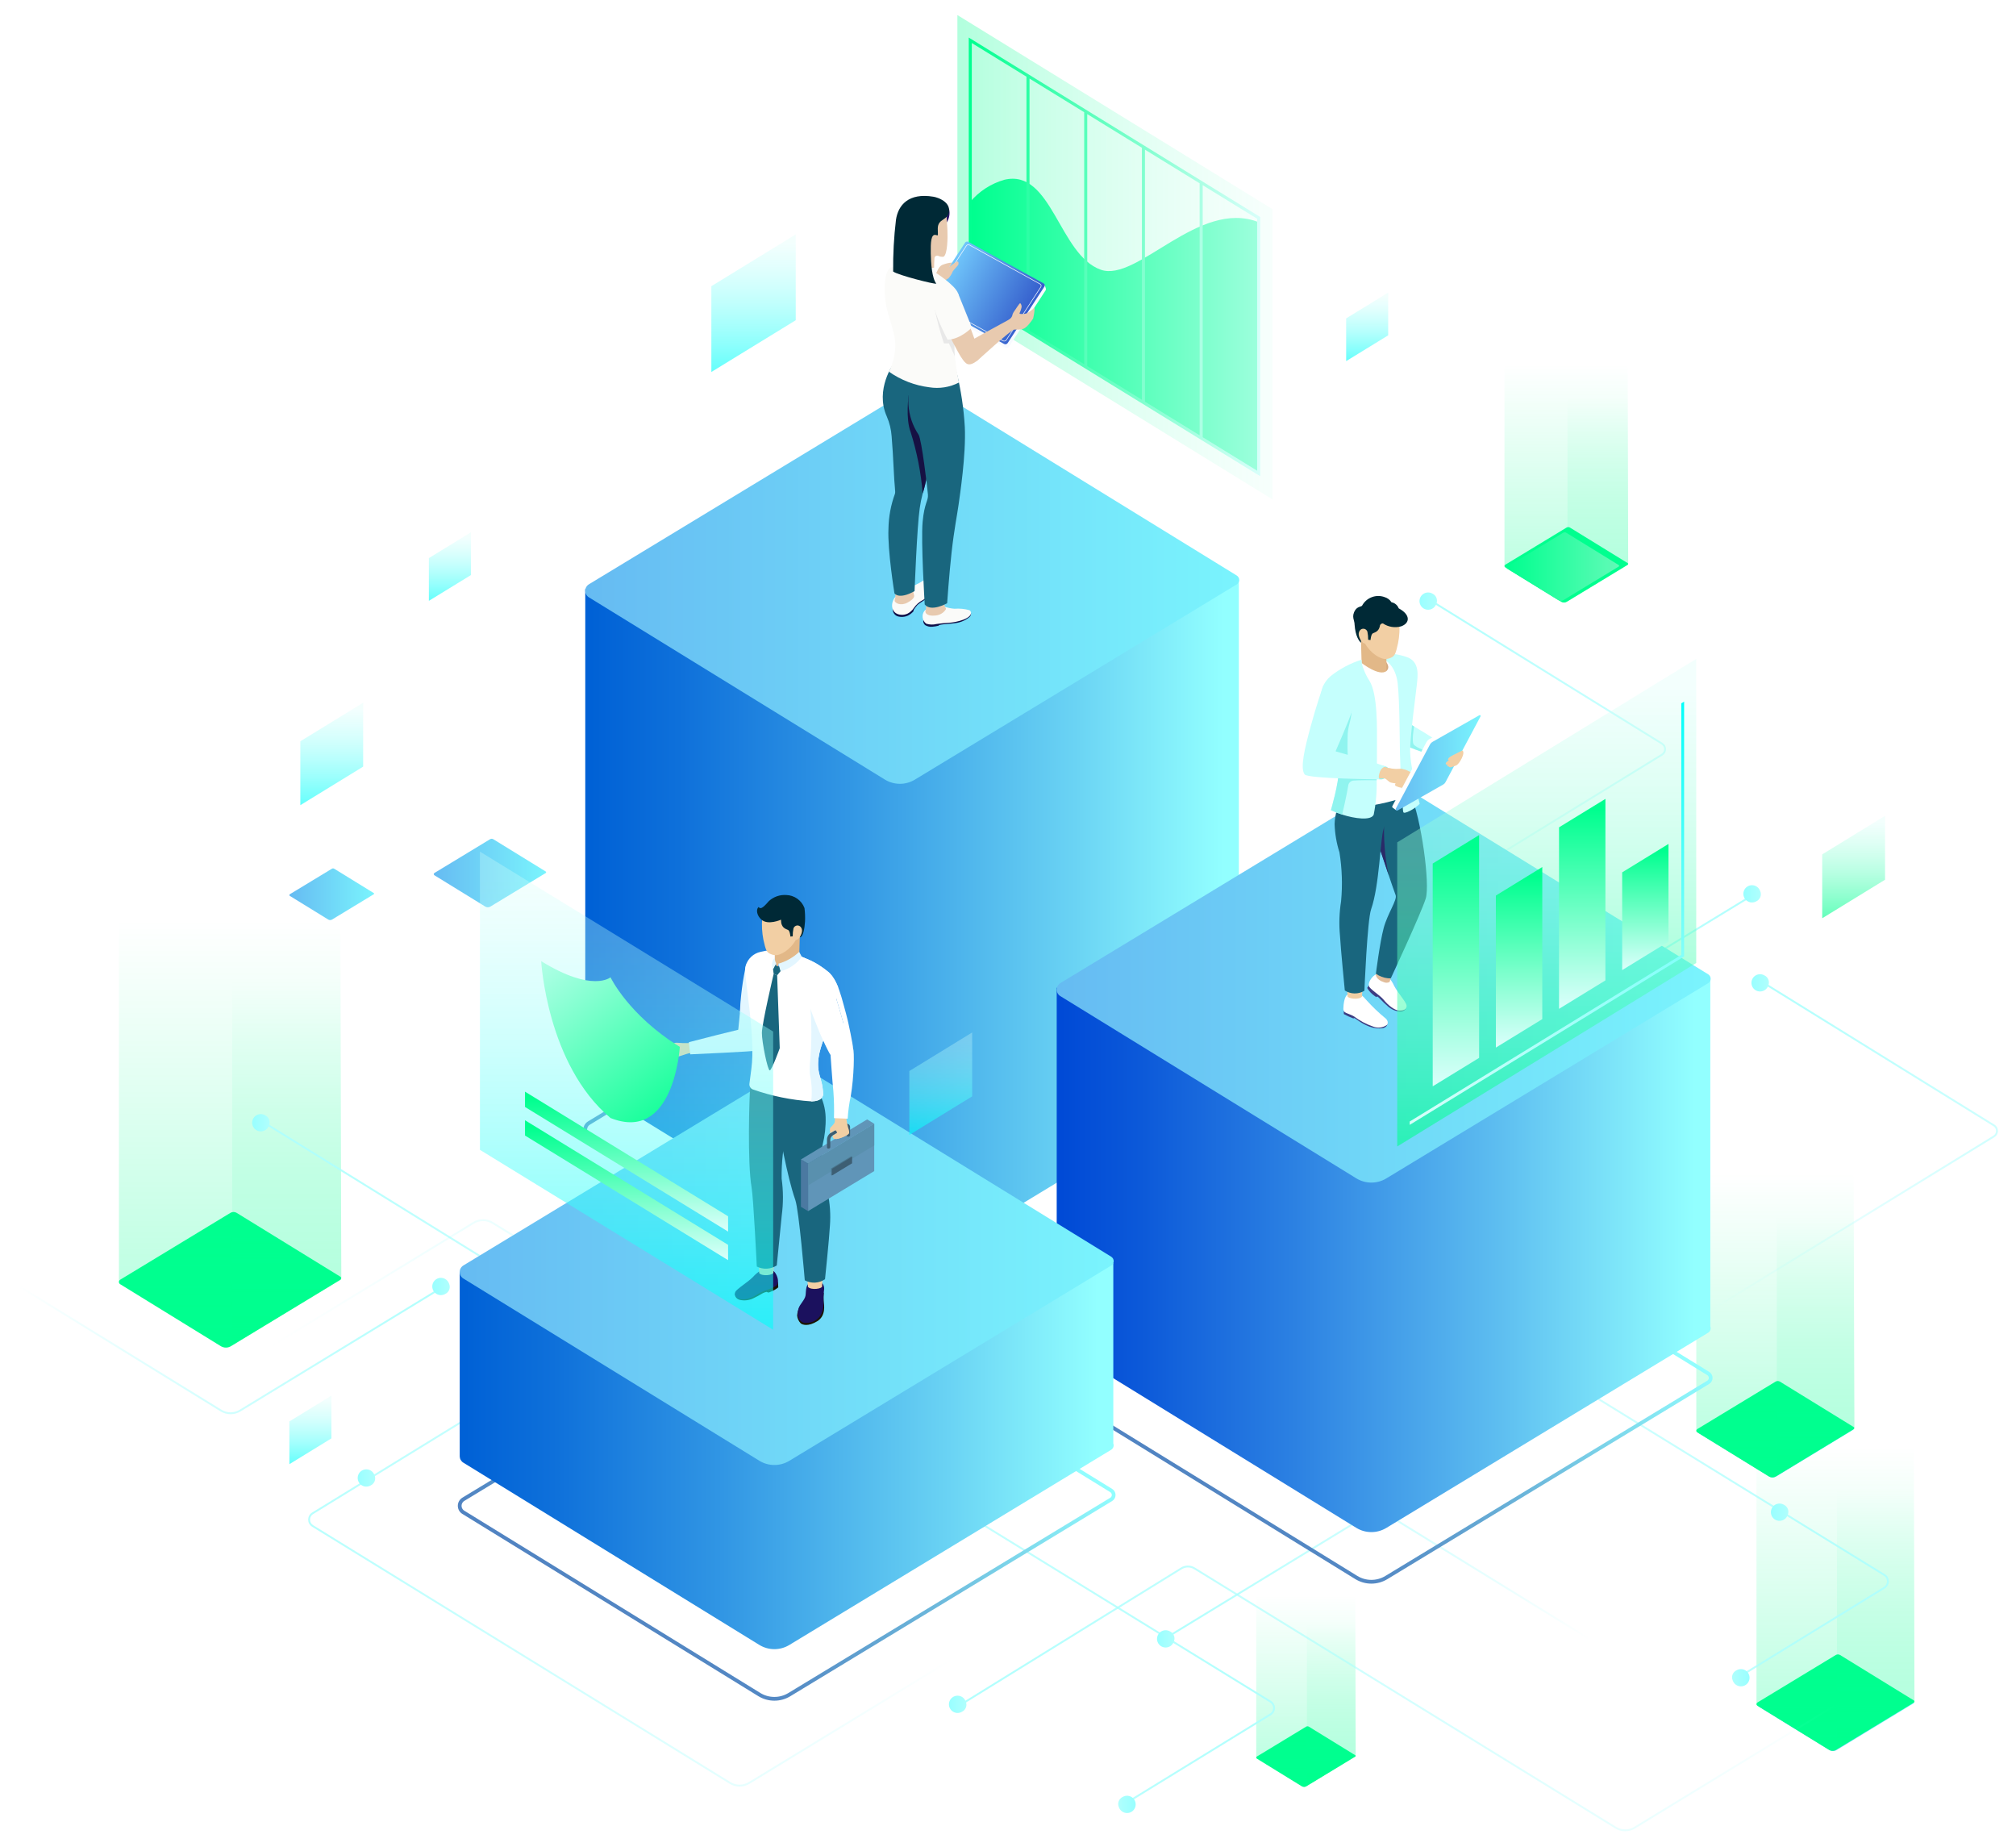 <svg width="536" height="491" viewBox="0 0 536 491" fill="none" xmlns="http://www.w3.org/2000/svg">
<g filter="url(#filter0_d_62_2650)">
<path d="M472.275 388.467C471.987 388.642 471.658 388.733 471.322 388.732C470.986 388.731 470.657 388.637 470.371 388.461L451.616 376.915C451.545 376.872 451.487 376.811 451.447 376.739C451.406 376.666 451.385 376.585 451.386 376.502C451.386 376.419 451.408 376.338 451.448 376.265C451.489 376.193 451.548 376.133 451.618 376.09L472.171 363.627C472.347 363.52 472.549 363.464 472.754 363.465C472.96 363.465 473.161 363.523 473.336 363.631L492.673 375.535C492.721 375.564 492.761 375.606 492.789 375.655C492.816 375.705 492.831 375.761 492.83 375.817C492.83 375.874 492.815 375.93 492.788 375.979C492.76 376.028 492.72 376.069 492.671 376.099L472.275 388.467Z" fill="url(#paint0_linear_62_2650)"/>
<path d="M488.301 461.21C488.014 461.384 487.685 461.476 487.349 461.475C487.013 461.473 486.684 461.38 486.398 461.204L467.643 449.658C467.572 449.614 467.514 449.554 467.474 449.481C467.433 449.409 467.412 449.327 467.413 449.244C467.413 449.161 467.434 449.08 467.475 449.008C467.516 448.936 467.575 448.875 467.645 448.832L488.198 436.369C488.374 436.263 488.576 436.207 488.781 436.207C488.986 436.208 489.188 436.265 489.363 436.373L508.7 448.277C508.748 448.307 508.788 448.349 508.816 448.398C508.843 448.447 508.857 448.503 508.857 448.56C508.857 448.616 508.842 448.672 508.814 448.721C508.787 448.771 508.747 448.812 508.698 448.841L488.301 461.21Z" fill="url(#paint1_linear_62_2650)"/>
<path d="M347.243 470.793C347.096 470.882 346.928 470.928 346.757 470.928C346.585 470.927 346.417 470.879 346.271 470.789L336.697 464.896C336.661 464.873 336.632 464.842 336.611 464.805C336.591 464.768 336.58 464.727 336.58 464.684C336.58 464.642 336.591 464.601 336.612 464.564C336.633 464.527 336.663 464.496 336.699 464.474L347.191 458.112C347.28 458.058 347.383 458.029 347.488 458.029C347.593 458.03 347.696 458.059 347.785 458.114L357.656 464.191C357.681 464.206 357.701 464.227 357.715 464.252C357.729 464.278 357.736 464.306 357.736 464.335C357.736 464.364 357.729 464.392 357.714 464.417C357.7 464.443 357.68 464.464 357.655 464.479L347.243 470.793Z" fill="url(#paint2_linear_62_2650)"/>
<path d="M61.412 353.833C61.003 354.082 60.532 354.212 60.053 354.211C59.574 354.209 59.105 354.075 58.697 353.824L31.948 337.357C31.848 337.295 31.765 337.209 31.707 337.105C31.65 337.002 31.62 336.886 31.62 336.768C31.62 336.65 31.651 336.533 31.709 336.431C31.768 336.328 31.851 336.241 31.952 336.18L61.265 318.405C61.516 318.253 61.803 318.173 62.096 318.174C62.389 318.175 62.676 318.257 62.926 318.41L90.505 335.388C90.574 335.431 90.631 335.49 90.67 335.561C90.709 335.631 90.73 335.711 90.729 335.791C90.729 335.872 90.708 335.951 90.668 336.022C90.629 336.092 90.572 336.151 90.502 336.193L61.412 353.833Z" fill="#00FF8F"/>
<g opacity="0.3">
<path d="M60.053 354.211C60.532 354.212 61.003 354.082 61.412 353.833L90.502 336.193C90.572 336.151 90.629 336.092 90.668 336.022C90.708 335.951 90.729 335.872 90.729 335.791C90.73 335.79 90.73 335.788 90.729 335.786L90.502 239L62.096 224.5L31.62 239V336.768C31.62 336.886 31.65 337.002 31.707 337.105C31.765 337.209 31.848 337.295 31.948 337.357L58.697 353.824C59.105 354.075 59.574 354.209 60.053 354.211Z" fill="url(#paint3_linear_62_2650)"/>
<path d="M61.73 353C62.183 353.002 62.627 352.871 63.015 352.623L90.515 336.015C90.581 335.973 90.635 335.914 90.672 335.844C90.71 335.774 90.73 335.695 90.73 335.614C90.73 335.613 90.73 335.611 90.73 335.609L90.515 239L61.73 251.477V353Z" fill="url(#paint4_linear_62_2650)"/>
</g>
<path d="M472.169 388.443C471.878 388.619 471.543 388.712 471.203 388.711C470.863 388.709 470.529 388.614 470.239 388.436L451.233 376.736C451.162 376.692 451.103 376.63 451.062 376.557C451.021 376.483 451 376.401 451 376.317C451 376.233 451.022 376.15 451.063 376.077C451.105 376.004 451.164 375.943 451.236 375.899L472.064 363.269C472.242 363.161 472.446 363.104 472.655 363.105C472.863 363.106 473.067 363.164 473.244 363.273L492.84 375.337C492.889 375.367 492.93 375.409 492.957 375.459C492.985 375.509 493 375.566 493 375.623C492.999 375.68 492.985 375.737 492.956 375.787C492.928 375.837 492.887 375.878 492.838 375.908L472.169 388.443Z" fill="#00FF8F"/>
<g opacity="0.3">
<path d="M471.203 388.711C471.543 388.712 471.878 388.619 472.169 388.443L492.838 375.908C492.887 375.878 492.928 375.837 492.956 375.787C492.985 375.737 492.999 375.68 493 375.623C493 375.622 493 375.62 493 375.619L492.838 306.849L472.655 296.546L451 306.849V376.317C451 376.401 451.021 376.483 451.062 376.557C451.103 376.63 451.162 376.692 451.233 376.736L470.239 388.436C470.529 388.614 470.863 388.709 471.203 388.711Z" fill="url(#paint5_linear_62_2650)"/>
<path d="M472.394 387.85C472.716 387.852 473.032 387.759 473.307 387.583L492.848 375.782C492.894 375.752 492.932 375.71 492.959 375.661C492.986 375.611 493 375.554 493 375.497C493 375.496 493 375.495 493 375.493L492.848 306.849L472.394 315.714V387.85Z" fill="url(#paint6_linear_62_2650)"/>
</g>
<path d="M416.575 155.955C416.347 156.093 416.085 156.166 415.819 156.165C415.552 156.164 415.291 156.09 415.064 155.95L400.183 146.789C400.127 146.754 400.08 146.706 400.048 146.648C400.016 146.591 400 146.526 400 146.46C400 146.395 400.017 146.33 400.05 146.273C400.082 146.216 400.129 146.168 400.185 146.134L416.493 136.244C416.632 136.16 416.792 136.115 416.956 136.116C417.119 136.116 417.278 136.162 417.417 136.247L432.761 145.693C432.799 145.717 432.831 145.75 432.853 145.789C432.874 145.828 432.886 145.872 432.886 145.917C432.885 145.962 432.874 146.006 432.852 146.045C432.83 146.085 432.798 146.117 432.759 146.141L416.575 155.955Z" fill="#00FF8F"/>
<g opacity="0.3">
<path d="M415.819 156.165C416.085 156.166 416.347 156.093 416.575 155.955L432.759 146.141C432.798 146.117 432.83 146.084 432.852 146.045C432.874 146.006 432.885 145.962 432.886 145.917C432.886 145.916 432.886 145.915 432.886 145.914L432.759 92.067L416.956 84L400 92.067V146.46C400 146.526 400.016 146.591 400.048 146.648C400.08 146.706 400.127 146.754 400.183 146.789L415.064 155.95C415.291 156.09 415.552 156.164 415.819 156.165Z" fill="url(#paint7_linear_62_2650)"/>
<path d="M416.752 155.491C417.004 155.492 417.251 155.42 417.466 155.282L432.767 146.042C432.803 146.018 432.833 145.986 432.854 145.947C432.875 145.908 432.886 145.864 432.886 145.819C432.886 145.818 432.886 145.817 432.886 145.816L432.767 92.067L416.752 99.009V155.491Z" fill="url(#paint8_linear_62_2650)"/>
</g>
<path d="M488.169 461.119C487.878 461.296 487.543 461.388 487.203 461.387C486.863 461.386 486.529 461.291 486.239 461.113L467.233 449.412C467.162 449.368 467.103 449.307 467.062 449.233C467.021 449.16 467 449.077 467 448.993C467 448.909 467.022 448.827 467.063 448.754C467.105 448.681 467.164 448.619 467.236 448.576L488.064 435.946C488.242 435.838 488.446 435.781 488.655 435.782C488.863 435.782 489.067 435.84 489.244 435.95L508.84 448.013C508.889 448.043 508.93 448.085 508.957 448.136C508.985 448.186 509 448.242 509 448.3C508.999 448.357 508.985 448.413 508.956 448.463C508.928 448.513 508.887 448.555 508.838 448.585L488.169 461.119Z" fill="#00FF8F"/>
<g opacity="0.3">
<path d="M487.203 461.387C487.543 461.388 487.878 461.296 488.169 461.119L508.838 448.585C508.887 448.555 508.928 448.513 508.956 448.463C508.985 448.413 508.999 448.357 509 448.3C509 448.298 509 448.297 509 448.296L508.838 379.525L488.655 369.222L467 379.525V448.993C467 449.077 467.021 449.16 467.062 449.233C467.103 449.307 467.162 449.368 467.233 449.412L486.239 461.113C486.529 461.291 486.863 461.386 487.203 461.387Z" fill="url(#paint9_linear_62_2650)"/>
<path d="M488.394 460.527C488.716 460.528 489.032 460.436 489.307 460.259L508.848 448.459C508.894 448.429 508.932 448.387 508.959 448.337C508.986 448.287 509 448.231 509 448.174C509 448.173 509 448.171 509 448.17L508.848 379.525L488.394 388.391V460.527Z" fill="url(#paint10_linear_62_2650)"/>
</g>
<path d="M347.322 470.831C347.138 470.942 346.928 471.001 346.714 471C346.5 470.999 346.29 470.939 346.107 470.827L334.147 463.464C334.102 463.436 334.065 463.398 334.039 463.351C334.013 463.305 334 463.253 334 463.2C334 463.148 334.014 463.096 334.04 463.05C334.066 463.004 334.103 462.965 334.149 462.938L347.256 454.989C347.368 454.921 347.496 454.886 347.627 454.886C347.758 454.887 347.887 454.923 347.998 454.992L360.33 462.584C360.361 462.603 360.387 462.629 360.404 462.661C360.422 462.692 360.431 462.728 360.431 462.764C360.431 462.8 360.421 462.835 360.403 462.867C360.386 462.898 360.36 462.925 360.329 462.943L347.322 470.831Z" fill="#00FF8F"/>
<g opacity="0.3">
<path d="M346.714 471C346.928 471.001 347.138 470.942 347.322 470.831L360.329 462.943C360.36 462.925 360.386 462.898 360.403 462.867C360.421 462.835 360.431 462.8 360.431 462.764C360.431 462.763 360.431 462.762 360.431 462.761L360.329 419.484L347.627 413L334 419.484V463.2C334 463.253 334.013 463.305 334.039 463.351C334.065 463.398 334.102 463.436 334.147 463.464L346.107 470.827C346.29 470.939 346.5 470.999 346.714 471Z" fill="url(#paint11_linear_62_2650)"/>
<path d="M347.464 470.459C347.666 470.459 347.865 470.401 348.038 470.29L360.335 462.864C360.364 462.845 360.388 462.819 360.405 462.788C360.422 462.756 360.431 462.721 360.431 462.685C360.431 462.684 360.431 462.683 360.431 462.682L360.335 419.484L347.464 425.063V470.459Z" fill="url(#paint12_linear_62_2650)"/>
</g>
<path d="M415.661 155.528C415.454 155.654 415.216 155.72 414.974 155.719C414.732 155.718 414.495 155.651 414.289 155.524L400.766 147.199C400.715 147.168 400.673 147.124 400.644 147.072C400.615 147.019 400.6 146.961 400.6 146.901C400.6 146.841 400.616 146.782 400.645 146.73C400.675 146.678 400.717 146.635 400.768 146.604L415.587 137.618C415.714 137.541 415.859 137.501 416.007 137.501C416.155 137.502 416.3 137.543 416.426 137.62L430.369 146.204C430.404 146.225 430.432 146.255 430.452 146.291C430.472 146.326 430.483 146.367 430.482 146.407C430.482 146.448 430.472 146.488 430.452 146.524C430.431 146.559 430.403 146.589 430.368 146.61L415.661 155.528Z" fill="url(#paint13_linear_62_2650)"/>
<path d="M88.293 240.433C88.136 240.527 87.957 240.577 87.775 240.576C87.592 240.576 87.413 240.525 87.258 240.429L77.064 234.154C77.026 234.13 76.994 234.097 76.972 234.058C76.95 234.018 76.939 233.974 76.939 233.929C76.939 233.884 76.951 233.84 76.973 233.801C76.995 233.761 77.027 233.728 77.066 233.705L88.236 226.931C88.332 226.873 88.442 226.843 88.553 226.843C88.665 226.843 88.774 226.875 88.869 226.933L99.38 233.404C99.406 233.42 99.427 233.442 99.442 233.469C99.457 233.496 99.465 233.526 99.465 233.557C99.465 233.588 99.457 233.618 99.442 233.645C99.427 233.672 99.405 233.694 99.379 233.71L88.293 240.433Z" fill="url(#paint14_linear_62_2650)"/>
<path d="M130.384 236.988C130.177 237.114 129.94 237.18 129.697 237.179C129.455 237.178 129.218 237.111 129.012 236.984L115.489 228.659C115.438 228.628 115.396 228.584 115.367 228.532C115.338 228.48 115.323 228.421 115.323 228.361C115.323 228.301 115.339 228.243 115.368 228.191C115.398 228.139 115.44 228.095 115.491 228.064L130.31 219.078C130.437 219.001 130.582 218.961 130.73 218.961C130.878 218.962 131.023 219.003 131.15 219.081L145.092 227.664C145.127 227.685 145.156 227.715 145.175 227.751C145.195 227.787 145.206 227.827 145.205 227.868C145.205 227.908 145.195 227.948 145.175 227.984C145.155 228.02 145.126 228.049 145.091 228.071L130.384 236.988Z" fill="url(#paint15_linear_62_2650)"/>
<path d="M252.689 437.326L199.17 469.954C198.407 470.42 197.53 470.665 196.636 470.663C195.742 470.661 194.866 470.412 194.105 469.944L83.12 401.639C82.832 401.462 82.595 401.214 82.431 400.92C82.266 400.625 82.18 400.293 82.18 399.956C82.18 399.618 82.267 399.287 82.432 398.992C82.597 398.698 82.834 398.45 83.121 398.274L158.553 351.955C158.802 351.802 159.008 351.588 159.151 351.333C159.294 351.077 159.37 350.79 159.37 350.497C159.371 350.204 159.296 349.917 159.154 349.661C159.012 349.405 158.807 349.19 158.558 349.036L69.357 293.887" stroke="url(#paint16_linear_62_2650)" stroke-width="0.5" stroke-miterlimit="10"/>
<path d="M71.517 295.182C71.366 295.632 71.079 296.024 70.695 296.304C70.312 296.584 69.851 296.739 69.376 296.746C68.901 296.754 68.436 296.614 68.044 296.346C67.652 296.078 67.352 295.695 67.187 295.25C67.021 294.805 66.998 294.32 67.119 293.861C67.241 293.402 67.501 292.992 67.866 292.687C68.23 292.382 68.68 292.198 69.153 292.159C69.626 292.121 70.1 292.23 70.508 292.471C70.998 292.701 71.377 293.114 71.566 293.621C71.754 294.127 71.737 294.688 71.517 295.182Z" fill="url(#paint17_linear_62_2650)"/>
<path d="M99.574 388.148C99.422 387.698 99.135 387.306 98.752 387.026C98.368 386.745 97.908 386.591 97.433 386.583C96.958 386.576 96.493 386.716 96.1 386.984C95.708 387.251 95.409 387.634 95.243 388.079C95.078 388.524 95.054 389.01 95.176 389.469C95.297 389.928 95.558 390.338 95.922 390.642C96.287 390.947 96.736 391.132 97.209 391.17C97.683 391.209 98.156 391.1 98.565 390.858C99.054 390.628 99.434 390.215 99.622 389.709C99.811 389.202 99.793 388.642 99.574 388.148Z" fill="url(#paint18_linear_62_2650)"/>
<path d="M366.452 242.924L441.883 196.606C442.132 196.453 442.338 196.238 442.481 195.983C442.625 195.728 442.7 195.44 442.7 195.148C442.701 194.855 442.626 194.567 442.484 194.311C442.342 194.056 442.137 193.841 441.888 193.687L379.72 155.225" stroke="url(#paint19_linear_62_2650)" stroke-width="0.5" stroke-miterlimit="10"/>
<path d="M381.879 156.519C381.728 156.97 381.441 157.362 381.057 157.642C380.674 157.922 380.213 158.076 379.738 158.084C379.264 158.091 378.798 157.951 378.406 157.684C378.014 157.416 377.715 157.033 377.549 156.588C377.383 156.143 377.36 155.657 377.481 155.198C377.603 154.739 377.864 154.329 378.228 154.025C378.592 153.72 379.042 153.536 379.515 153.497C379.988 153.458 380.462 153.567 380.871 153.809C381.36 154.039 381.739 154.452 381.928 154.959C382.116 155.465 382.099 156.025 381.879 156.519Z" fill="url(#paint20_linear_62_2650)"/>
<path d="M454.706 344.401L530.137 298.082C530.387 297.929 530.593 297.714 530.736 297.459C530.879 297.204 530.954 296.916 530.955 296.624C530.955 296.331 530.881 296.043 530.739 295.787C530.597 295.532 530.391 295.317 530.142 295.163L467.974 256.701" stroke="url(#paint21_linear_62_2650)" stroke-width="0.5" stroke-miterlimit="10"/>
<path d="M470.134 257.996C469.983 258.446 469.695 258.838 469.312 259.118C468.929 259.398 468.468 259.552 467.993 259.56C467.518 259.568 467.053 259.428 466.661 259.16C466.269 258.892 465.969 258.509 465.803 258.064C465.638 257.619 465.614 257.134 465.736 256.675C465.857 256.216 466.118 255.806 466.482 255.501C466.847 255.196 467.296 255.012 467.769 254.973C468.243 254.935 468.716 255.044 469.125 255.285C469.614 255.515 469.994 255.928 470.182 256.435C470.371 256.941 470.353 257.502 470.134 257.996Z" fill="url(#paint22_linear_62_2650)"/>
<path d="M276.597 166.002L201.165 212.321C200.916 212.474 200.71 212.688 200.567 212.944C200.424 213.199 200.349 213.487 200.348 213.779C200.348 214.072 200.422 214.36 200.564 214.615C200.706 214.871 200.912 215.086 201.161 215.24L263.329 253.702" stroke="url(#paint23_linear_62_2650)" stroke-width="0.5" stroke-miterlimit="10"/>
<path d="M261.168 252.407C261.32 251.957 261.607 251.565 261.99 251.285C262.374 251.005 262.835 250.85 263.309 250.843C263.784 250.835 264.25 250.975 264.642 251.243C265.034 251.511 265.333 251.894 265.499 252.339C265.664 252.784 265.688 253.269 265.566 253.728C265.445 254.187 265.184 254.597 264.82 254.902C264.456 255.207 264.006 255.391 263.533 255.43C263.059 255.468 262.586 255.359 262.177 255.118C261.688 254.887 261.309 254.475 261.12 253.968C260.932 253.461 260.949 252.901 261.168 252.407Z" fill="url(#paint24_linear_62_2650)"/>
<path d="M117.35 338.341L63.83 370.97C63.067 371.435 62.19 371.68 61.296 371.678C60.403 371.677 59.527 371.428 58.765 370.959L5 337.87" stroke="url(#paint25_linear_62_2650)" stroke-width="0.5" stroke-miterlimit="10"/>
<path d="M119.403 337.246C119.252 336.796 118.965 336.404 118.581 336.124C118.198 335.843 117.737 335.689 117.262 335.681C116.788 335.674 116.322 335.814 115.93 336.082C115.538 336.35 115.239 336.732 115.073 337.177C114.907 337.622 114.884 338.108 115.005 338.567C115.127 339.026 115.388 339.436 115.752 339.741C116.116 340.045 116.566 340.23 117.039 340.268C117.512 340.307 117.986 340.198 118.395 339.956C118.884 339.726 119.263 339.313 119.452 338.807C119.64 338.3 119.623 337.74 119.403 337.246Z" fill="url(#paint26_linear_62_2650)"/>
<path d="M465.935 233.964L412.416 266.593C411.652 267.058 410.775 267.303 409.882 267.301C408.988 267.299 408.112 267.051 407.351 266.582L353.585 233.492" stroke="url(#paint27_linear_62_2650)" stroke-width="0.5" stroke-miterlimit="10"/>
<path d="M467.988 232.869C467.837 232.419 467.55 232.027 467.166 231.747C466.783 231.466 466.322 231.312 465.847 231.304C465.373 231.297 464.907 231.437 464.515 231.705C464.123 231.973 463.823 232.355 463.658 232.8C463.492 233.245 463.469 233.731 463.59 234.19C463.712 234.649 463.973 235.059 464.337 235.364C464.701 235.668 465.151 235.853 465.624 235.891C466.097 235.93 466.571 235.821 466.98 235.579C467.469 235.349 467.848 234.936 468.037 234.43C468.225 233.923 468.208 233.363 467.988 232.869Z" fill="url(#paint28_linear_62_2650)"/>
<path d="M310.277 431.237L363.796 398.609C364.559 398.143 365.436 397.898 366.33 397.9C367.224 397.902 368.1 398.151 368.861 398.619L422.626 431.709" stroke="url(#paint29_linear_62_2650)" stroke-width="0.5" stroke-miterlimit="10"/>
<path d="M331.445 378.989L384.964 346.36C385.727 345.895 386.604 345.65 387.498 345.652C388.392 345.654 389.268 345.903 390.029 346.371L501.014 414.676C501.301 414.853 501.539 415.1 501.703 415.395C501.868 415.69 501.954 416.022 501.954 416.359C501.954 416.696 501.867 417.028 501.702 417.323C501.537 417.617 501.3 417.864 501.012 418.041L462.352 441.78" stroke="url(#paint30_linear_62_2650)" stroke-width="0.5" stroke-miterlimit="10"/>
<path d="M460.686 442.711C460.837 443.161 461.124 443.553 461.508 443.833C461.891 444.113 462.352 444.268 462.827 444.275C463.301 444.283 463.767 444.143 464.159 443.875C464.551 443.607 464.851 443.225 465.016 442.78C465.182 442.335 465.205 441.849 465.084 441.39C464.962 440.931 464.701 440.521 464.337 440.216C463.973 439.912 463.523 439.727 463.05 439.689C462.577 439.65 462.103 439.759 461.694 440C461.205 440.231 460.826 440.643 460.637 441.15C460.449 441.657 460.466 442.217 460.686 442.711Z" fill="url(#paint31_linear_62_2650)"/>
<path d="M475.305 398.711C475.153 399.161 474.866 399.553 474.483 399.833C474.099 400.113 473.638 400.268 473.164 400.275C472.689 400.283 472.223 400.143 471.831 399.875C471.439 399.607 471.14 399.224 470.974 398.779C470.809 398.334 470.785 397.849 470.907 397.39C471.028 396.931 471.289 396.521 471.653 396.216C472.018 395.912 472.467 395.727 472.94 395.689C473.414 395.65 473.887 395.759 474.296 396C474.785 396.231 475.165 396.643 475.353 397.15C475.542 397.657 475.524 398.217 475.305 398.711Z" fill="url(#paint32_linear_62_2650)"/>
<path d="M72.384 353.685L125.903 321.056C126.666 320.591 127.543 320.346 128.437 320.348C129.331 320.349 130.207 320.598 130.968 321.067L337.802 448.348C338.089 448.525 338.326 448.772 338.491 449.067C338.656 449.362 338.742 449.693 338.742 450.031C338.741 450.368 338.655 450.7 338.49 450.994C338.325 451.289 338.088 451.536 337.8 451.713L299.14 475.452" stroke="url(#paint33_linear_62_2650)" stroke-width="0.5" stroke-miterlimit="10"/>
<path d="M297.473 476.383C297.625 476.833 297.912 477.225 298.296 477.505C298.679 477.785 299.14 477.94 299.615 477.947C300.089 477.955 300.555 477.815 300.947 477.547C301.339 477.279 301.638 476.896 301.804 476.451C301.97 476.006 301.993 475.521 301.872 475.062C301.75 474.603 301.489 474.193 301.125 473.888C300.761 473.583 300.311 473.399 299.838 473.36C299.365 473.322 298.891 473.431 298.482 473.672C297.993 473.903 297.614 474.315 297.425 474.822C297.237 475.329 297.254 475.889 297.473 476.383Z" fill="url(#paint34_linear_62_2650)"/>
<path d="M312.092 432.383C311.941 432.833 311.654 433.225 311.27 433.505C310.887 433.785 310.426 433.94 309.951 433.947C309.477 433.955 309.011 433.815 308.619 433.547C308.227 433.279 307.928 432.896 307.762 432.451C307.596 432.006 307.573 431.521 307.694 431.062C307.816 430.603 308.077 430.193 308.441 429.888C308.805 429.583 309.255 429.399 309.728 429.36C310.201 429.322 310.675 429.431 311.084 429.672C311.573 429.903 311.952 430.315 312.141 430.822C312.329 431.328 312.312 431.889 312.092 432.383Z" fill="url(#paint35_linear_62_2650)"/>
<path d="M488.135 449.206L434.615 481.835C433.852 482.3 432.975 482.545 432.082 482.543C431.188 482.541 430.312 482.292 429.551 481.824L317.573 412.908C317.049 412.586 316.446 412.415 315.83 412.416C315.215 412.416 314.612 412.588 314.088 412.911L254.834 449.514" stroke="url(#paint36_linear_62_2650)" stroke-width="0.5" stroke-miterlimit="10"/>
<path d="M256.769 448.316C256.618 447.866 256.331 447.474 255.947 447.194C255.564 446.914 255.103 446.759 254.628 446.752C254.153 446.744 253.688 446.884 253.296 447.152C252.904 447.42 252.604 447.803 252.439 448.248C252.273 448.693 252.249 449.178 252.371 449.637C252.493 450.096 252.753 450.506 253.118 450.811C253.482 451.116 253.931 451.3 254.405 451.339C254.878 451.377 255.352 451.268 255.76 451.027C256.249 450.796 256.629 450.384 256.817 449.877C257.006 449.371 256.989 448.81 256.769 448.316Z" fill="url(#paint37_linear_62_2650)"/>
<path d="M44.125 401.423V369.435" stroke="url(#paint38_linear_62_2650)" stroke-width="0.5" stroke-miterlimit="10" stroke-linecap="round"/>
<path d="M347.158 203.544V171.556" stroke="url(#paint39_linear_62_2650)" stroke-width="0.5" stroke-miterlimit="10" stroke-linecap="round"/>
<path d="M475.515 231.063V199.074" stroke="url(#paint40_linear_62_2650)" stroke-width="0.5" stroke-miterlimit="10" stroke-linecap="round"/>
<path d="M460.475 326.356V294.367" stroke="url(#paint41_linear_62_2650)" stroke-width="0.5" stroke-miterlimit="10" stroke-linecap="round"/>
<path d="M99.785 295.417V263.429" stroke="url(#paint42_linear_62_2650)" stroke-width="0.5" stroke-miterlimit="10" stroke-linecap="round"/>
<path d="M109.847 310.57V278.581" stroke="url(#paint43_linear_62_2650)" stroke-width="0.5" stroke-miterlimit="10" stroke-linecap="round"/>
<path d="M516.647 357.571V325.583" stroke="url(#paint44_linear_62_2650)" stroke-width="0.5" stroke-miterlimit="10" stroke-linecap="round"/>
<path d="M238.472 480.473V448.484" stroke="url(#paint45_linear_62_2650)" stroke-width="0.5" stroke-miterlimit="10" stroke-linecap="round"/>
<path d="M50.919 419.263V387.274" stroke="url(#paint46_linear_62_2650)" stroke-width="0.5" stroke-miterlimit="10" stroke-linecap="round"/>
<path d="M145.206 178.599V146.61" stroke="url(#paint47_linear_62_2650)" stroke-width="0.5" stroke-miterlimit="10" stroke-linecap="round"/>
<path d="M338.742 178.599V146.61" stroke="url(#paint48_linear_62_2650)" stroke-width="0.5" stroke-miterlimit="10" stroke-linecap="round"/>
<path style="mix-blend-mode:screen" d="M243.237 346.468C242.032 347.199 240.649 347.583 239.24 347.578C237.831 347.573 236.45 347.18 235.25 346.441L156.566 298.003C156.27 297.82 156.026 297.565 155.857 297.261C155.688 296.958 155.599 296.616 155.601 296.268C155.602 295.92 155.692 295.579 155.863 295.276C156.034 294.974 156.28 294.72 156.578 294.54L242.804 242.251C243.541 241.804 244.387 241.569 245.249 241.572C246.111 241.575 246.955 241.816 247.689 242.268L328.817 292.21C329.019 292.335 329.186 292.509 329.302 292.717C329.417 292.925 329.477 293.158 329.477 293.396C329.476 293.633 329.414 293.867 329.297 294.073C329.18 294.28 329.012 294.454 328.809 294.577L243.237 346.468Z" stroke="url(#paint49_linear_62_2650)" stroke-miterlimit="10"/>
<path d="M329.376 279.7V150.135L155.604 152.571V283.045C155.603 283.062 155.603 283.077 155.604 283.094V283.12L155.607 283.121C155.612 283.46 155.702 283.792 155.87 284.086C156.038 284.38 156.277 284.627 156.566 284.804L235.25 333.242C236.45 333.981 237.831 334.374 239.24 334.379C240.649 334.384 242.032 334 243.237 333.269L328.809 281.378C329.086 281.209 329.294 280.949 329.398 280.642C329.502 280.335 329.494 280.002 329.376 279.7Z" fill="url(#paint50_linear_62_2650)"/>
<path d="M243.237 203.246C242.032 203.976 240.649 204.36 239.24 204.356C237.831 204.351 236.45 203.957 235.25 203.219L156.566 154.78C156.27 154.598 156.026 154.343 155.857 154.039C155.688 153.735 155.599 153.393 155.601 153.045C155.602 152.698 155.692 152.356 155.863 152.054C156.034 151.751 156.28 151.497 156.578 151.317L242.804 99.029C243.541 98.582 244.387 98.347 245.249 98.35C246.111 98.353 246.955 98.593 247.689 99.045L328.817 148.988C329.019 149.112 329.186 149.287 329.302 149.494C329.417 149.702 329.477 149.936 329.477 150.173C329.476 150.411 329.414 150.644 329.297 150.851C329.18 151.058 329.012 151.231 328.809 151.354L243.237 203.246Z" fill="url(#paint51_linear_62_2650)"/>
<path style="mix-blend-mode:screen" d="M368.582 415.358C367.377 416.088 365.994 416.472 364.585 416.468C363.176 416.463 361.795 416.07 360.595 415.331L281.911 366.892C281.615 366.71 281.37 366.455 281.201 366.151C281.032 365.847 280.944 365.505 280.945 365.157C280.946 364.81 281.037 364.468 281.208 364.166C281.379 363.863 281.625 363.609 281.922 363.429L368.149 311.141C368.886 310.694 369.732 310.459 370.594 310.462C371.456 310.465 372.3 310.705 373.034 311.157L454.162 361.1C454.364 361.224 454.531 361.399 454.646 361.606C454.762 361.814 454.822 362.048 454.821 362.285C454.821 362.523 454.759 362.756 454.642 362.963C454.525 363.17 454.357 363.343 454.154 363.466L368.582 415.358Z" stroke="url(#paint52_linear_62_2650)" stroke-miterlimit="10"/>
<path d="M454.722 348.59V256.141L280.949 258.576V351.935C280.949 351.951 280.949 351.967 280.949 351.983V352.009L280.952 352.011C280.957 352.349 281.047 352.681 281.215 352.975C281.383 353.27 281.622 353.516 281.911 353.693L360.596 402.132C361.796 402.87 363.176 403.264 364.585 403.268C365.994 403.273 367.378 402.889 368.583 402.159L454.154 350.267C454.431 350.099 454.64 349.838 454.743 349.532C454.847 349.225 454.839 348.891 454.722 348.59Z" fill="url(#paint53_linear_62_2650)"/>
<path d="M368.582 309.252C367.377 309.982 365.994 310.366 364.585 310.361C363.175 310.357 361.795 309.963 360.595 309.224L281.911 260.786C281.615 260.604 281.37 260.348 281.201 260.045C281.032 259.741 280.944 259.399 280.945 259.051C280.946 258.704 281.037 258.362 281.208 258.059C281.379 257.757 281.625 257.503 281.922 257.323L368.149 205.034C368.886 204.588 369.732 204.353 370.594 204.356C371.456 204.359 372.3 204.599 373.034 205.051L454.162 254.994C454.364 255.118 454.531 255.293 454.646 255.5C454.762 255.708 454.822 255.942 454.821 256.179C454.821 256.417 454.759 256.65 454.642 256.857C454.525 257.064 454.357 257.237 454.154 257.36L368.582 309.252Z" fill="url(#paint54_linear_62_2650)"/>
<path style="mix-blend-mode:screen" d="M209.858 446.473C208.653 447.204 207.27 447.588 205.861 447.583C204.452 447.578 203.071 447.185 201.871 446.446L123.187 398.007C122.891 397.825 122.647 397.57 122.478 397.266C122.309 396.962 122.221 396.62 122.222 396.273C122.223 395.925 122.313 395.583 122.484 395.281C122.655 394.978 122.901 394.725 123.199 394.544L209.425 342.256C210.162 341.809 211.008 341.574 211.87 341.577C212.732 341.58 213.576 341.82 214.31 342.272L295.438 392.215C295.64 392.34 295.807 392.514 295.923 392.722C296.038 392.929 296.099 393.163 296.098 393.4C296.097 393.638 296.035 393.871 295.918 394.078C295.801 394.285 295.633 394.458 295.43 394.581L209.858 446.473Z" stroke="url(#paint55_linear_62_2650)" stroke-miterlimit="10"/>
<path d="M295.998 379.705V331.734L220.355 332.794L214.311 329.073C213.577 328.621 212.732 328.381 211.87 328.378C211.008 328.375 210.163 328.61 209.426 329.057L202.858 333.039L122.225 334.17V383.05C122.224 383.066 122.225 383.082 122.225 383.098V383.124L122.228 383.126C122.233 383.464 122.323 383.796 122.491 384.091C122.659 384.385 122.898 384.632 123.187 384.808L201.871 433.247C203.071 433.985 204.452 434.379 205.861 434.384C207.27 434.388 208.654 434.004 209.859 433.274L295.43 381.382C295.707 381.214 295.915 380.954 296.019 380.647C296.123 380.34 296.115 380.007 295.998 379.705Z" fill="url(#paint56_linear_62_2650)"/>
<path d="M209.858 384.319C208.653 385.05 207.27 385.434 205.861 385.429C204.452 385.424 203.071 385.031 201.871 384.292L123.187 335.853C122.891 335.671 122.647 335.416 122.478 335.112C122.309 334.808 122.221 334.466 122.222 334.119C122.223 333.771 122.313 333.429 122.484 333.127C122.655 332.824 122.901 332.571 123.199 332.39L209.425 280.102C210.162 279.655 211.008 279.42 211.87 279.423C212.732 279.426 213.576 279.666 214.31 280.118L295.438 330.061C295.64 330.186 295.807 330.36 295.923 330.568C296.038 330.775 296.099 331.009 296.098 331.246C296.097 331.484 296.035 331.717 295.918 331.924C295.801 332.131 295.633 332.304 295.43 332.427L209.858 384.319Z" fill="url(#paint57_linear_62_2650)"/>
<path d="M184.271 273.085C184.271 273.085 183.411 273.223 183.058 273.269C182.04 273.311 181.021 273.283 180.008 273.185C179.025 273.077 178.119 274.106 177.398 274.52C176.676 274.935 173.268 275.442 173.083 275.672C172.899 275.902 173.16 276.163 173.498 276.317C174.561 276.325 175.623 276.258 176.676 276.117C177.336 276.102 179.025 275.733 179.117 275.81C179.209 275.887 178.856 276.056 178.257 276.133C178.017 276.146 177.791 276.247 177.621 276.417C177.451 276.587 177.349 276.814 177.336 277.054C177.382 277.407 179.286 277.115 180.284 276.869C181.282 276.624 182.126 276.255 182.986 276.04C183.561 275.905 184.147 275.823 184.736 275.795" fill="#F2CFA4"/>
<path d="M195.491 339.903C195.723 339.546 195.999 339.22 196.312 338.932L206.854 336.84C206.854 336.84 206.895 338.096 206.921 338.209C206.392 338.639 205.805 338.993 205.178 339.261C204.9 339.401 204.609 339.513 204.309 339.596L203.8 339.409C203.456 339.485 203.122 339.603 202.806 339.76C201.964 340.276 201.094 340.743 200.199 341.16C199.133 341.654 197.937 341.793 196.786 341.557C195.597 341.246 195.316 340.372 195.491 339.903Z" fill="#1A1401"/>
<path d="M202.322 333.692C201.52 334.161 200.8 334.758 200.191 335.459C198.699 336.96 195.928 338.558 195.5 339.433C195.133 340.185 195.507 340.935 196.836 341.333C198.187 341.738 200.371 340.772 201.725 339.855C203.079 338.938 206.097 338.402 206.653 337.472C207.2 336.555 206.522 334.987 206.268 334.599C206.014 334.212 205.471 332.953 202.322 333.692Z" fill="#1B115E"/>
<path d="M212.509 343.617C212.173 344.271 211.979 344.988 211.938 345.722C212.018 346.505 212.361 347.238 212.911 347.802C213.385 348.155 214.833 348.702 217.278 347.218C219.723 345.734 219.054 342.593 219.017 342.144C218.95 341.307 218.947 340.466 219.01 339.628" fill="#1A1401"/>
<path d="M219.042 339.368C218.944 340.167 218.9 340.972 218.913 341.777C219.106 343.153 218.824 344.553 218.113 345.746C217.617 346.461 216.923 347.015 216.116 347.341C215.309 347.666 214.425 347.749 213.572 347.579C211.804 346.866 211.978 344.857 212.328 343.764C212.679 342.67 213.926 341.605 214.16 340.441C214.394 339.278 213.928 336.927 216.301 336.61C218.365 336.335 219.422 337.307 219.042 339.368Z" fill="#1B115E"/>
<path d="M205.807 330.995C205.691 332.076 205.629 333.162 205.623 334.249C205.689 334.952 202.679 335.378 201.856 334.439C201.856 334.439 201.724 332.809 201.695 331.692" fill="#F2CFA4"/>
<path d="M199.823 311.611C200.328 314.51 201.213 332.671 201.213 332.671C202.046 333.097 202.976 333.294 203.91 333.241C204.843 333.188 205.745 332.887 206.524 332.369C206.524 332.369 207.801 319.4 207.851 319.043C208.281 315.814 208.27 312.541 207.816 309.315C207.753 305.003 208.231 300.699 209.238 296.506C209.672 295.075 210.025 294.118 210.312 293.173C210.719 291.846 210.976 290.477 211.079 289.092C211.21 286.821 210.755 284.554 209.758 282.509C209.758 282.509 199.735 281.785 199.497 284.345C199.2 287.514 198.687 305.085 199.823 311.611Z" fill="#19667E"/>
<path d="M218.768 334.646C218.652 335.727 218.591 336.813 218.584 337.9C218.65 338.603 215.64 339.029 214.818 338.089C214.818 338.089 214.686 336.459 214.656 335.343" fill="#F2CFA4"/>
<path d="M217.675 286.355C218.816 288.378 219.448 290.649 219.515 292.971C219.583 295.463 219.309 297.953 218.701 300.371C217.993 303.485 219.627 311.81 220.051 313.013C220.678 315.913 220.88 318.889 220.653 321.848C220.445 325.529 219.349 336.043 219.349 336.043C218.568 336.587 217.651 336.902 216.7 336.954C215.75 337.006 214.804 336.791 213.969 336.335C213.969 336.335 212.437 317.772 211.441 314.944C209.247 308.717 207.145 296.575 206.742 294.28C206.012 291.876 205.771 289.349 206.035 286.85C206.035 285.223 217.675 286.355 217.675 286.355Z" fill="#19667E"/>
<path d="M200.094 268.902C197.331 269.344 183.141 273.04 183.141 273.04L183.526 276.269C183.526 276.269 200.971 275.515 201.385 275.23C201.799 274.946 201.799 273.315 201.799 273.315" fill="#E3F6FF"/>
<path d="M197.147 260.711C197.147 260.711 203.085 262.002 203.385 263.128C203.584 263.873 202.249 269.75 200.275 274.637C198.812 274.022 197.385 273.323 196.003 272.543C196.321 269.74 197.147 260.711 197.147 260.711Z" fill="#E3F6FF"/>
<path d="M198.441 252.171C197.462 256.44 196.89 260.793 196.733 265.17C198.142 265.825 199.626 266.302 201.153 266.591" fill="#E3F6FF"/>
<path d="M199.765 280.136C199.568 281.574 199.392 282.906 199.251 284.069C199.212 284.379 199.273 284.693 199.427 284.965C199.581 285.237 199.818 285.452 200.104 285.578C205.128 287.351 210.372 288.425 215.689 288.771C215.787 288.771 215.879 288.771 215.964 288.764C218.212 288.672 218.748 287.678 218.846 286.995V286.98C218.846 286.769 218.839 286.558 218.825 286.346C218.774 285.371 218.615 284.404 218.353 283.463C218.29 283.216 218.226 282.97 218.163 282.73C218.085 282.448 218.001 282.166 217.93 281.891C217.888 281.75 217.853 281.616 217.824 281.482C217.789 281.348 217.761 281.222 217.733 281.095C216.993 277.472 218.283 274.138 219.516 270.818C219.862 269.894 220.2 268.964 220.489 268.026C221.095 266.038 221.694 264.044 222.181 262.035C222.23 261.837 222.286 261.633 222.336 261.421C222.649 260.418 222.806 259.372 222.801 258.32C222.674 257.989 222.533 257.686 222.392 257.404C222.21 257.009 222.005 256.626 221.779 256.255C221.44 255.673 221.03 255.136 220.559 254.655L220.545 254.641C220.355 254.471 220.165 254.309 219.967 254.154C219.643 253.886 219.326 253.647 219.023 253.428C218.783 253.252 218.558 253.09 218.346 252.956C218.254 252.893 218.163 252.836 218.078 252.78C218.061 252.77 218.044 252.758 218.029 252.744L217.987 252.723C217.916 252.674 217.838 252.625 217.768 252.575C217.62 252.476 217.465 252.385 217.317 252.293C217.169 252.202 217.007 252.11 216.845 252.018C216.598 251.877 216.323 251.729 216.013 251.574C215.343 251.243 214.497 250.855 213.292 250.383L212.496 250.087C212.326 250.031 212.157 249.974 211.981 249.925C211.156 249.671 210.31 249.467 209.458 249.29C208.139 249.008 206.8 248.797 205.531 248.55C205.306 248.55 205.087 248.557 204.869 248.571C203.98 248.657 203.099 248.808 202.232 249.023C201.288 249.223 200.416 249.678 199.713 250.339C199.009 251.001 198.501 251.842 198.243 252.773C198.173 253.055 198.128 253.343 198.109 253.633C197.94 256.332 200.936 271.607 199.765 280.136Z" fill="white"/>
<path d="M206.326 250.415C206.326 250.415 204.75 251.919 206.009 253.058L206.746 251.473L206.041 250.834" fill="#D5AB80"/>
<path d="M212.647 244.824L212.473 250.951C212.473 250.951 207.869 254.542 206.01 253.058C205.98 251.972 205.989 249.38 206.015 247.881L207.765 247.527L212.647 244.824Z" fill="#E2B888"/>
<path d="M202.65 240.117C202.492 242.012 202.599 243.921 202.967 245.787C203.579 248.496 203.765 249.108 204.857 249.588C205.949 250.069 206.932 250.121 208.767 248.942C209.939 248.14 210.911 247.079 211.606 245.84C211.606 245.84 211.868 246.012 212.524 245.272C212.97 244.852 213.313 244.335 213.525 243.761C213.737 243.187 213.813 242.571 213.747 241.962C213.724 239.983 213.165 238.047 212.131 236.359C210.907 234.306 207.15 234.961 205.446 235.835C204.675 236.277 204.02 236.896 203.534 237.64C203.048 238.384 202.745 239.233 202.65 240.117Z" fill="#F2CFA4"/>
<path d="M202.455 240.475C204.22 242.016 207.645 240.476 207.645 240.476L207.714 241.38C208.059 242.825 209.069 242.959 209.556 243.218C210.035 243.486 210.148 244.959 210.148 244.959L210.765 244.894C210.75 244.187 210.817 243.48 210.964 242.788C211.03 242.582 211.155 242.4 211.323 242.263C211.491 242.126 211.695 242.04 211.91 242.017C212.125 241.993 212.343 242.032 212.536 242.13C212.73 242.227 212.891 242.378 213.001 242.565C213.536 243.401 213.033 244.411 212.636 245.142C212.636 245.142 213.747 245.479 214.035 240.931C214.089 239.744 214.04 238.555 213.889 237.376C213.517 236.38 212.856 235.519 211.99 234.902C211.124 234.285 210.094 233.942 209.031 233.916C208.2 233.86 207.366 233.972 206.579 234.245C205.792 234.518 205.068 234.947 204.45 235.505C202.579 237.669 202.189 237.621 201.66 237.111C200.933 237.855 201.255 239.427 202.455 240.475Z" fill="#002936"/>
<path d="M215.336 278.726C215.262 279.667 215.262 280.612 215.336 281.553C215.831 283.925 215.95 286.361 215.688 288.771C215.787 288.771 215.879 288.771 215.963 288.764C218.212 288.672 218.747 287.678 218.846 286.995V286.98C218.846 286.769 218.839 286.558 218.825 286.346C218.773 285.371 218.615 284.404 218.353 283.463C218.289 283.216 218.219 282.977 218.155 282.737L218.162 282.73C218.085 282.448 218 282.166 217.93 281.891C217.887 281.75 217.852 281.616 217.824 281.482C217.789 281.348 217.761 281.222 217.732 281.095C216.992 277.472 218.282 274.138 219.516 270.818C219.325 268.992 219.114 266.8 219.114 266.581C217.927 264.892 216.645 263.273 215.272 261.732C215.857 267.38 215.878 273.073 215.336 278.726Z" fill="#E3F6FF"/>
<path d="M232.432 294.712L214.843 305.361L212.944 304.213L230.548 293.563L232.432 294.712Z" fill="#6095B8"/>
<path d="M214.846 305.359V317.945L232.432 307.304V294.718L214.846 305.359Z" fill="#6095B8"/>
<path d="M214.846 305.359V311.12L232.432 300.48V294.712L214.846 305.359Z" fill="#5990AE"/>
<path d="M220.966 306.595V308.347L221.201 308.464L226.31 305.113L226.545 303.48L226.31 303.362L220.966 306.595Z" fill="#497790"/>
<path d="M221.202 306.713V308.464L226.546 305.231V303.48L221.202 306.713Z" fill="#3D5E73"/>
<path d="M214.843 305.361V317.942L212.944 316.795V304.213L214.843 305.361Z" fill="#4B79A1"/>
<path d="M225.576 294.829C225.443 294.754 225.293 294.716 225.14 294.718C224.987 294.721 224.838 294.763 224.707 294.842L220.898 297.136C220.586 297.325 220.328 297.591 220.149 297.908C219.97 298.226 219.876 298.584 219.876 298.948V300.976C219.876 300.976 219.851 301.369 220.302 301.323C220.405 301.322 220.506 301.288 220.587 301.225C220.669 301.163 220.729 301.075 220.757 300.976V298.948C220.757 298.735 220.813 298.526 220.917 298.341C221.021 298.156 221.172 298 221.353 297.889L224.905 295.72C224.928 295.706 224.954 295.698 224.98 295.697C225.007 295.697 225.033 295.703 225.057 295.716C225.08 295.729 225.099 295.748 225.113 295.771C225.126 295.794 225.133 295.82 225.133 295.847V297.806C225.133 297.806 225.108 298.199 225.559 298.152C225.662 298.152 225.762 298.118 225.844 298.055C225.926 297.993 225.986 297.905 226.014 297.806V295.578C226.014 295.426 225.973 295.276 225.896 295.145C225.819 295.013 225.709 294.904 225.576 294.829Z" fill="#3D5E73"/>
<path d="M220.73 297.25L221.785 296.609L221.858 296.564C221.909 296.526 221.968 296.5 222.03 296.488C222.093 296.477 222.157 296.479 222.219 296.495C222.39 296.68 222.509 296.907 222.564 297.152C222.603 297.273 222.626 297.399 222.633 297.526C222.635 297.956 222.545 298.383 222.369 298.776C223.172 298.639 223.95 298.379 224.674 298.005C225.538 297.603 225.757 297.25 225.769 297.096C225.765 297.063 225.765 297.027 225.757 296.982C225.714 296.68 225.654 296.381 225.578 296.085C225.574 296.065 225.574 296.049 225.57 296.037L225.558 295.996C225.28 294.997 225.086 293.977 224.978 292.945L222.065 291.192C222.065 291.192 221.971 293.087 221.939 294.191C221.927 294.694 220.92 295.587 220.783 295.745C220.726 295.85 220.682 295.962 220.653 296.077V296.085C220.646 296.475 220.672 296.865 220.73 297.25Z" fill="#F2CFA4"/>
<path d="M225.465 267.533C225.465 267.533 226.818 273.722 226.818 274.768C226.818 275.813 223.354 277.628 221.372 277.143C220.59 276.706 217.958 270.564 217.958 270.564" fill="white"/>
<path d="M214.601 260.027C214.608 262.79 216.696 267.335 217.951 270.564H217.958C220.19 270.17 222.342 269.415 224.33 268.329C223.372 264.763 221.948 260.117 221.222 257.77C220.98 256.996 220.557 256.29 219.988 255.712C219.944 255.704 219.899 255.699 219.854 255.698C217.81 255.648 214.587 257.052 214.601 260.027Z" fill="white"/>
<path d="M212.495 250.087L213.292 250.383C214.497 250.855 215.343 251.243 216.013 251.574C216.323 251.729 216.598 251.877 216.844 252.018C217.007 252.11 217.169 252.202 217.317 252.293C217.465 252.385 217.62 252.476 217.768 252.575C217.838 252.617 217.916 252.667 217.986 252.716C217.999 252.728 218.013 252.737 218.029 252.744C218.044 252.758 218.06 252.77 218.078 252.78C218.162 252.836 218.254 252.892 218.346 252.956C218.55 253.09 218.783 253.252 219.022 253.428C219.326 253.647 219.643 253.886 219.967 254.154C220.016 254.189 220.073 254.232 220.122 254.274L220.129 254.281C220.144 254.292 220.158 254.304 220.171 254.316C220.186 254.33 220.214 254.344 220.235 254.366C220.281 254.396 220.324 254.431 220.362 254.471C220.427 254.523 220.488 254.58 220.545 254.64L220.559 254.655C221.03 255.136 221.439 255.673 221.779 256.255C222.005 256.626 222.21 257.009 222.392 257.404C222.533 257.685 222.674 257.989 222.801 258.32C222.815 258.341 223.421 259.976 223.689 260.942C223.724 261.076 223.766 261.203 223.802 261.323C223.985 261.95 224.168 262.62 224.358 263.311C224.739 264.685 225.127 266.137 225.465 267.533C225.119 267.841 224.738 268.109 224.33 268.329C223.752 266.172 222.998 263.621 222.335 261.421C221.905 259.983 221.413 258.675 221.051 257.772C219.709 254.427 213.045 251.25 212.474 250.954C212.488 250.461 212.495 250.087 212.495 250.087Z" fill="white"/>
<path d="M226.818 274.768C227.171 275.453 227.087 282.145 226.199 287.34C225.772 289.328 225.498 291.346 225.378 293.376L221.729 293.229C221.8 290.886 221.75 288.541 221.58 286.203C221.294 283.397 220.821 276.461 220.821 276.461" fill="white"/>
<path d="M206.958 252.171L206.747 253.61L207.877 253.51L206.958 252.171Z" fill="#7EB9F5"/>
<path d="M206.366 252.08V253.709L205.652 253.059L206.366 252.08Z" fill="#7EB9F5"/>
<path d="M207.273 252.89C206.824 252.915 206.383 252.761 206.047 252.461L205.521 253.528L205.694 254.888L206.622 255.259L207.579 254.096" fill="#19667E"/>
<path d="M213.186 250.344L212.474 249.03C210.916 250.507 209.024 251.585 206.958 252.171L207.537 254.191C209.802 253.588 211.795 252.231 213.186 250.344Z" fill="#E3F6FF"/>
<path d="M205.991 250.536C205.974 251.075 206.104 251.609 206.366 252.081L205.521 253.709C205.283 253.192 205.2 252.616 205.283 252.053C205.367 251.489 205.613 250.962 205.991 250.536Z" fill="#E3F6FF"/>
<path d="M206.622 255.259L207.312 274.636C207.312 274.636 205.211 280.51 204.653 280.534C204.095 280.558 202.554 272.995 202.564 270.564C202.574 268.132 205.694 254.888 205.694 254.888" fill="#19667E"/>
<path d="M221.959 298.767C222.095 298.785 222.232 298.787 222.369 298.775C223.172 298.639 223.95 298.379 224.674 298.005C225.538 297.603 225.757 297.25 225.769 297.096V297.067C225.769 297.051 225.761 297.019 225.757 296.982C225.716 296.767 225.619 296.28 225.578 296.085C225.574 296.065 225.574 296.049 225.57 296.037L225.562 295.996H225.558L222.568 297.152H222.564L221.375 297.879C221.375 297.879 221.265 298.67 221.959 298.767Z" fill="#F2CFA4"/>
<path d="M387.748 196.096L386.995 198.457C386.995 198.457 384.554 197.886 379.799 196.418C379.613 196.357 379.424 196.301 379.231 196.24C377.328 195.646 375.395 194.92 373.692 194.205C371.782 193.518 369.967 192.592 368.289 191.45C367.178 189.691 366.157 187.876 365.229 186.013L373.015 187.379C373.015 187.379 373.59 187.712 374.445 188.215C374.892 188.473 375.414 188.783 375.97 189.112C377.487 190.012 379.265 191.079 380.434 191.832C382.792 193.357 387.748 196.096 387.748 196.096Z" fill="#C5FFFD"/>
<path d="M380.147 195.99L379.799 196.418C379.613 196.357 379.424 196.301 379.231 196.24C377.328 195.646 375.395 194.92 373.692 194.205C373.526 193.641 373.431 193.059 373.408 192.472C373.488 192.082 374.199 189.123 374.445 188.215C374.892 188.473 375.414 188.783 375.97 189.112C375.796 190.141 375.357 193.085 375.845 193.86C376.435 194.806 380.147 195.99 380.147 195.99Z" fill="#90F4EF"/>
<path d="M364.164 257.57C364.164 257.57 363.555 258.53 363.497 258.63C363.853 259.226 364.298 259.764 364.817 260.226C365.168 260.532 365.542 260.812 365.935 261.062L366.154 260.86C366.411 261.024 366.645 261.222 366.851 261.447C367.528 262.166 368.241 262.851 368.988 263.498C369.855 264.281 370.951 264.766 372.113 264.882C373.335 264.936 373.86 264.189 373.831 263.691C373.716 263.284 373.55 262.893 373.338 262.526" fill="#3C3C82"/>
<path d="M369.172 255.777C369.796 256.459 370.304 257.238 370.676 258.084C371.651 259.95 373.813 262.284 373.961 263.242C374.089 264.065 373.512 264.667 372.132 264.654C370.729 264.64 368.939 263.079 367.923 261.808C366.906 260.538 364.124 258.895 363.943 258.091C363.709 257.054 364.8 255.769 365.155 255.475C365.511 255.182 366.397 254.146 369.172 255.777Z" fill="white"/>
<path d="M369.87 255.563L369.471 257.023C369.24 257.152 368.982 257.225 368.718 257.237C368.453 257.248 368.19 257.198 367.948 257.09C367.135 256.848 365.967 256.215 365.793 255.159C365.793 255.159 365.912 254.692 366.085 254.059" fill="#E2BD9B"/>
<path d="M379.064 234.851C377.836 238.782 369.781 256.055 369.781 256.055C369.513 256.072 369.243 256.067 368.976 256.041C367.835 255.922 366.745 255.506 365.815 254.834C365.815 254.834 366.856 246.563 367.87 242.741C368.875 238.918 371.563 235.167 371.06 233.946C370.816 233.357 369.716 230.13 368.638 226.926C368.624 226.883 368.61 226.833 368.588 226.775C368.582 226.759 368.577 226.742 368.574 226.725C367.424 223.319 366.318 220.014 366.318 220.014L366.382 217.132L366.54 209.911L374.76 206.598C374.847 206.771 374.933 206.951 375.019 207.137C377.864 213.496 380.257 231.029 379.064 234.851Z" fill="#19667E"/>
<path d="M369.245 228.726C368.096 225.32 366.318 220.014 366.318 220.014L366.382 217.132L367.969 215.641C367.969 215.641 367.929 218.814 368.158 221.345C368.335 223.829 368.698 226.296 369.245 228.726Z" fill="#2A2A68"/>
<path d="M368.843 267.658L357.296 264.735C357.269 265.01 357.269 265.287 357.296 265.563C358.066 265.994 358.868 266.365 359.696 266.671C359.786 266.717 359.836 266.717 359.867 266.696L360.134 266.628C360.412 266.823 360.877 267.144 361.343 267.449C362.218 268.05 363.163 268.543 364.157 268.916C365.285 269.34 366.501 269.472 367.694 269.3C368.784 269.04 369.06 268.137 368.843 267.658Z" fill="#3C3C82"/>
<path d="M358.279 260.369C358.279 260.369 357.242 260.802 357.158 264.205C357.174 264.527 357.31 264.832 357.54 265.059C357.899 265.35 359.134 265.665 359.987 266.181C361.54 267.351 363.268 268.268 365.107 268.898C365.712 269.131 366.365 269.209 367.007 269.127C367.65 269.045 368.262 268.804 368.789 268.427C369.171 268 368.969 267.08 368.183 266.541C366.489 265.141 364.9 263.621 363.426 261.992C362.91 261.368 362.336 260.794 361.711 260.278C361.621 260.121 359.02 260.728 358.279 260.369Z" fill="white"/>
<path d="M358.08 257.427C358.198 258.529 358.26 259.636 358.267 260.744C358.2 261.461 361.268 261.895 362.107 260.937C362.107 260.937 362.241 259.275 362.271 258.138" fill="#F2CFA4"/>
<path d="M356.712 208.332C355.548 210.395 354.905 212.709 354.836 215.076C354.915 217.626 355.349 220.152 356.124 222.581C356.819 226.883 356.964 231.256 356.557 235.594C356.073 238.61 355.975 241.675 356.264 244.715C356.477 248.467 357.549 259.294 357.549 259.294C358.323 259.794 359.221 260.066 360.142 260.079C361.063 260.092 361.969 259.846 362.757 259.368C362.757 259.368 363.523 240.602 364.538 237.718C366.774 231.371 366.991 218.863 367.856 216.411C368.49 213.939 368.733 211.384 368.577 208.837C368.577 207.178 356.712 208.332 356.712 208.332Z" fill="#19667E"/>
<path d="M374.969 201.993C375.17 203.459 375.349 204.817 375.493 206.002C375.533 206.318 375.47 206.638 375.314 206.915C375.157 207.192 374.915 207.412 374.624 207.54C369.502 209.347 364.157 210.443 358.737 210.795C358.637 210.795 358.543 210.795 358.457 210.788C356.165 210.694 355.619 209.681 355.518 208.984V208.97C355.518 208.754 355.525 208.539 355.54 208.323C355.592 207.329 355.754 206.343 356.021 205.384C356.086 205.133 356.15 204.881 356.215 204.637C356.294 204.35 356.38 204.062 356.452 203.782C356.495 203.638 356.531 203.502 356.56 203.365C356.596 203.229 356.625 203.099 356.653 202.97C357.408 199.277 356.093 195.878 354.835 192.494C354.483 191.552 354.138 190.604 353.844 189.648C353.226 187.622 352.615 185.589 352.119 183.541C352.069 183.34 352.011 183.131 351.961 182.916C351.641 181.893 351.481 180.826 351.487 179.754C351.616 179.416 351.76 179.107 351.904 178.82C352.09 178.418 352.298 178.027 352.529 177.649C352.874 177.056 353.292 176.508 353.772 176.018L353.786 176.003C353.98 175.831 354.174 175.666 354.375 175.508C354.706 175.235 355.029 174.99 355.338 174.767C355.583 174.588 355.813 174.423 356.028 174.286C356.122 174.221 356.215 174.164 356.301 174.106C356.319 174.096 356.336 174.084 356.351 174.071L356.395 174.049C356.466 173.999 356.546 173.948 356.617 173.898C356.768 173.797 356.926 173.704 357.077 173.611C357.228 173.517 357.393 173.424 357.559 173.33C357.81 173.187 358.09 173.036 358.406 172.878C359.089 172.54 359.951 172.145 361.18 171.663L361.992 171.362C362.164 171.304 362.337 171.247 362.516 171.196C363.357 170.938 364.219 170.729 365.089 170.55C366.432 170.262 367.798 170.047 369.091 169.795C369.321 169.795 369.544 169.802 369.766 169.817C370.672 169.904 371.571 170.058 372.454 170.277C373.417 170.481 374.305 170.945 375.022 171.619C375.739 172.293 376.258 173.151 376.521 174.099C376.592 174.387 376.638 174.68 376.657 174.976C376.83 177.728 373.776 193.298 374.969 201.993Z" fill="white"/>
<path d="M368.101 171.364C368.101 171.364 371.076 172.769 371.615 177.735C372.154 182.701 372.132 192.925 372.214 196.444C372.296 199.963 372.832 211.345 373.116 211.913C373.4 212.48 376.064 211.093 377.468 209.674C377.468 209.674 374.87 199.811 374.913 195.501C374.956 191.191 376.398 180.793 376.664 178.303C376.931 175.812 377.64 171.8 373.904 170.617C371.835 169.918 369.654 169.605 367.472 169.695" fill="#C5FFFD"/>
<path d="M368.281 171.696C368.281 171.696 369.887 173.229 368.604 174.39L367.853 172.775L368.571 172.123" fill="#D5AB80"/>
<path d="M361.838 165.996L362.015 172.242C362.015 172.242 366.708 175.902 368.603 174.39C368.633 173.283 368.624 170.641 368.598 169.113L366.815 168.752L361.838 165.996Z" fill="#E2B888"/>
<path d="M372.028 161.198C372.189 163.131 372.08 165.076 371.704 166.979C371.081 169.74 370.891 170.363 369.778 170.853C368.664 171.343 367.663 171.397 365.793 170.194C364.597 169.377 363.606 168.295 362.898 167.032C362.898 167.032 362.631 167.207 361.962 166.453C361.508 166.026 361.159 165.499 360.942 164.913C360.726 164.328 360.648 163.7 360.716 163.08C360.739 161.062 361.309 159.088 362.363 157.368C363.611 155.275 367.44 155.943 369.177 156.833C369.963 157.284 370.631 157.915 371.127 158.674C371.622 159.432 371.931 160.297 372.028 161.198Z" fill="#F2CFA4"/>
<path d="M372.566 162.481C372.553 162.481 372.553 162.495 372.54 162.495C371.724 162.725 370.867 162.776 370.029 162.642C369.191 162.509 368.393 162.195 367.689 161.722C367.584 161.714 367.478 161.727 367.379 161.761C367.279 161.796 367.188 161.85 367.11 161.922C367.033 161.993 366.971 162.079 366.928 162.176C366.886 162.272 366.863 162.376 366.863 162.481C366.516 163.96 365.49 164.094 364.984 164.36C364.504 164.64 364.384 166.132 364.384 166.132L363.758 166.066C363.769 165.346 363.702 164.626 363.558 163.92C363.49 163.71 363.362 163.524 363.191 163.385C363.019 163.246 362.811 163.159 362.592 163.135C362.372 163.111 362.15 163.151 361.953 163.25C361.756 163.349 361.591 163.503 361.479 163.694C360.933 164.547 361.439 165.573 361.852 166.319L361.866 166.865C361.306 166.386 360.373 165.12 360.146 162.028V162.015C360.173 160.922 359.208 159.927 360.31 158.193C360.937 157.205 361.972 157.284 362.145 156.991C362.704 155.957 363.617 155.159 364.717 154.743C365.817 154.327 367.029 154.322 368.133 154.728C368.886 154.95 369.535 155.435 369.961 156.095C370.392 156.176 370.794 156.367 371.13 156.649C371.466 156.931 371.723 157.295 371.877 157.705C375.166 159.481 374.792 161.675 372.566 162.481Z" fill="#002936"/>
<path d="M359.096 200.556C359.172 201.515 359.172 202.478 359.096 203.437C358.592 205.856 358.471 208.339 358.737 210.795C358.637 210.795 358.543 210.795 358.457 210.788C356.165 210.694 355.619 209.681 355.518 208.984V208.97C355.518 208.754 355.525 208.539 355.54 208.323C355.592 207.329 355.754 206.343 356.021 205.384C356.086 205.133 356.158 204.888 356.222 204.644L356.215 204.637C356.294 204.35 356.38 204.062 356.452 203.782C356.495 203.638 356.531 203.502 356.56 203.365C356.596 203.229 356.625 203.099 356.653 202.97C357.408 199.277 356.093 195.878 354.835 192.494C355.029 190.633 355.245 188.398 355.245 188.175C356.455 186.454 357.762 184.803 359.161 183.232C358.565 188.99 358.543 194.793 359.096 200.556Z" fill="#DA9C30"/>
<path d="M366.099 193.565C366.099 195.158 366.114 198.703 366.046 202.328C366.038 202.68 366.031 203.035 366.019 203.391C366.099 206.47 365.833 209.549 365.229 212.57C364.517 214.189 360.208 213.625 356.852 212.539C355.828 212.212 354.826 211.82 353.852 211.366C353.852 211.366 355.982 204.174 355.932 200.72C355.685 197.965 355.103 195.252 354.2 192.638C353.598 190.671 352.966 188.828 352.527 187.527C351.441 184.311 349.618 179.343 353.78 175.726C356.231 173.786 359.014 172.308 361.994 171.363C362.001 172.171 362.171 172.969 362.493 173.709C362.889 174.843 363.419 175.925 364.071 176.933C366.337 180.414 366.099 190.005 366.099 193.565Z" fill="#C5FFFD"/>
<path d="M358.653 202.328C358.606 200.081 358.202 196.702 358.267 193.652C358.279 193.045 358.287 192.441 358.292 191.855C358.302 190.699 358.463 189.55 358.771 188.436C359.855 184.512 359.161 182.906 359.161 182.906L356.532 187.225C356.532 187.225 356.525 187.38 356.519 187.631L354.835 188.662C354.835 188.662 354.552 190.421 354.2 192.638C355.103 195.252 355.685 197.965 355.932 200.72C355.982 204.174 353.852 211.366 353.852 211.366C354.826 211.82 355.828 212.212 356.852 212.539C357.113 211.422 358.061 207.308 358.465 204.804C358.511 204.485 358.657 204.189 358.88 203.958C359.104 203.726 359.394 203.57 359.711 203.512L359.739 203.508C360.548 203.387 364.816 203.387 366.019 203.391C366.031 203.035 366.038 202.68 366.046 202.328H358.653Z" fill="#90F4EF"/>
<path d="M349.233 188.662C349.233 188.662 347.43 197.214 347.43 198.28C347.43 199.345 350.298 199.879 352.318 199.385C354.338 198.891 356.297 190.805 356.297 190.805" fill="#F2CFA4"/>
<path d="M359.846 181.494C359.839 184.311 357.71 188.944 356.431 192.235H356.423C354.149 191.834 351.955 191.064 349.928 189.957C350.905 186.321 352.357 181.586 353.096 179.194C353.343 178.404 353.774 177.685 354.354 177.095C354.399 177.087 354.445 177.083 354.491 177.081C356.574 177.031 359.86 178.462 359.846 181.494Z" fill="#E9AC38"/>
<path d="M350.833 184.116C350.912 183.498 350.999 182.923 351.07 182.391C350.999 182.923 350.92 183.498 350.833 184.116Z" fill="#CD6158"/>
<path d="M351.473 179.697C351.466 179.733 351.458 179.783 351.451 179.834L351.444 179.841C351.451 179.79 351.466 179.74 351.473 179.697Z" fill="#CD6158"/>
<path d="M351.444 179.841C351.451 179.79 351.466 179.74 351.473 179.697C351.466 179.733 351.458 179.783 351.451 179.834L351.444 179.841Z" fill="#CD6158"/>
<path d="M368.587 199.805C368.794 199.885 368.968 200.033 369.08 200.225C369.191 200.417 369.233 200.642 369.198 200.861C369.152 201.526 368.639 203.289 366.999 203.179C364.896 203.037 366.196 200.026 367.59 199.563" fill="#90F4EF"/>
<path d="M371.18 200.403C370.563 200.377 369.949 200.308 369.342 200.195L368.101 202.915C368.706 203.05 369.146 203.867 369.819 204.032C370.23 204.132 370.648 204.201 371.07 204.238C370.982 204.317 370.927 204.425 370.914 204.541C370.901 204.658 370.933 204.776 371.002 204.871C371.615 205.208 372.296 205.405 372.995 205.448C373.545 205.531 374.15 205.022 374.551 204.5C374.987 203.813 375.17 202.997 375.071 202.19C374.785 201.786 374.463 201.409 374.11 201.063C373.596 200.732 373.028 200.494 372.432 200.36C372.432 200.36 371.363 200.393 371.18 200.403Z" fill="#F2CFA4"/>
<path d="M377.343 203.323C378.222 203.539 378.531 203.179 378.395 203.003C378.26 202.827 374.446 200.904 373.853 200.664C373.39 200.518 372.914 200.416 372.432 200.36L372.214 200.427C372.706 200.943 373.129 201.522 373.471 202.148L375.259 202.552C375.933 202.861 376.63 203.119 377.343 203.323Z" fill="#F2CFA4"/>
<path d="M393.572 186.129L392.669 185.454L392.668 185.458C392.634 185.429 392.593 185.411 392.549 185.406C392.505 185.402 392.46 185.411 392.422 185.433L380.038 192.471C379.706 192.66 379.434 192.939 379.254 193.276L370.198 210.264C370.16 210.333 370.146 210.413 370.159 210.491C370.172 210.569 370.211 210.64 370.269 210.693L371.173 211.365L372.416 209.766L382.801 203.862C383.051 203.72 383.255 203.51 383.39 203.257L392.031 187.04L393.572 186.129Z" fill="white"/>
<path d="M393.644 186.416L384.306 203.941C384.171 204.194 383.967 204.404 383.717 204.546L371.609 211.43C371.542 211.469 371.463 211.484 371.386 211.474C371.308 211.464 371.236 211.43 371.181 211.375C371.125 211.321 371.088 211.25 371.076 211.173C371.064 211.096 371.077 211.017 371.114 210.948L380.17 193.96C380.35 193.623 380.622 193.344 380.954 193.155L393.338 186.118C393.38 186.094 393.428 186.084 393.476 186.09C393.524 186.097 393.568 186.118 393.603 186.152C393.637 186.185 393.66 186.229 393.668 186.277C393.675 186.324 393.667 186.373 393.644 186.416Z" fill="url(#paint58_linear_62_2650)"/>
<path d="M388.803 195.501C388.803 195.501 387.679 196.002 386.881 196.461C386.414 196.671 385.073 197.316 384.996 197.819C384.965 198.017 385.082 198.091 385.246 198.111C384.812 198.372 384.413 198.679 384.372 198.947C384.327 199.237 384.589 199.273 384.874 199.235C384.823 199.298 384.788 199.372 384.772 199.45C384.731 199.718 384.95 199.767 385.207 199.744C385.26 200.157 386.164 199.839 386.317 199.781C386.406 199.751 387.022 199.515 387.119 199.483C387.993 199.2 389.747 195.99 388.803 195.501Z" fill="#F2CFA4"/>
<path d="M348.525 192.105C348.525 192.105 346.715 199.905 347.585 201.076C349.289 203.372 368.964 202.899 368.964 202.899L370.72 200.561L354.037 196.127" fill="#F2CFA4"/>
<path d="M351.719 178.537C351.719 178.537 349.997 183.458 348.46 189.133C346.923 194.808 345.591 200.195 346.883 201.875C347.758 203.012 366.999 203.179 366.999 203.179C366.999 203.179 366.136 203.172 366.893 201.122C367.236 200.191 368.101 199.679 368.586 199.805L363.988 198.245L355.084 195.73C355.084 195.73 358.675 187.576 359.59 184.657C360.504 181.739 360.126 179.248 358.203 177.987C356.279 176.726 353.243 175.997 351.719 178.537Z" fill="#C5FFFD"/>
<path style="mix-blend-mode:hard-light" opacity="0.3" d="M338.309 51.589V128.745L254.544 77.155V0L338.309 51.589Z" fill="url(#paint59_linear_62_2650)"/>
<path d="M334.649 55.068V121.856L257.969 74.655V49.636C260.345 46.833 263.499 44.797 267.031 43.785C279.669 40.77 281.522 63.749 292.675 67.699C302.361 71.13 318.726 48.749 334.649 55.068Z" fill="url(#paint60_linear_62_2650)"/>
<path d="M257.563 5.985V74.881L335.056 122.583V53.687L257.563 5.985ZM289.07 26.334L303.604 35.281V102.268L289.07 93.322V26.334ZM288.257 92.821L273.723 83.874V16.887L288.257 25.834V92.821ZM304.417 35.782L318.951 44.728V111.715L304.417 102.769V35.782ZM258.376 7.44L272.91 16.387V83.374L258.376 74.427V7.44ZM334.242 121.128L319.764 112.216V45.229L334.242 54.141V121.128Z" fill="url(#paint61_linear_62_2650)"/>
<path style="mix-blend-mode:hard-light" opacity="0.6" d="M450.981 171.149V251.984L371.485 300.755V219.92L450.981 171.149Z" fill="url(#paint62_linear_62_2650)"/>
<path d="M447.761 182.502V250.255L447.58 250.361L374.8 295.017V294.126L447.007 249.833V182.955L447.761 182.502Z" fill="url(#paint63_linear_62_2650)"/>
<path d="M393.26 217.977V277.204L380.921 284.772V225.547L393.26 217.977Z" fill="url(#paint64_linear_62_2650)"/>
<path d="M410.05 226.478V266.907L397.716 274.47V234.057L410.05 226.478Z" fill="url(#paint65_linear_62_2650)"/>
<path d="M426.838 208.362V256.611L414.504 264.174V215.926L426.838 208.362Z" fill="url(#paint66_linear_62_2650)"/>
<path d="M443.61 220.334V246.315L431.291 253.879V227.897L443.61 220.334Z" fill="url(#paint67_linear_62_2650)"/>
<path style="mix-blend-mode:hard-light" opacity="0.6" d="M501.183 212.861V229.848L484.478 240.095V223.11L501.183 212.861Z" fill="url(#paint68_linear_62_2650)"/>
<path style="mix-blend-mode:hard-light" opacity="0.6" d="M258.472 270.454V287.441L241.768 297.689V280.704L258.472 270.454Z" fill="url(#paint69_linear_62_2650)"/>
<path style="mix-blend-mode:hard-light" opacity="0.6" d="M211.564 58.31V81.121L189.13 94.883V72.074L211.564 58.31Z" fill="url(#paint70_linear_62_2650)"/>
<path style="mix-blend-mode:hard-light" opacity="0.6" d="M125.201 137.501V148.864L114.027 155.719V144.356L125.201 137.501Z" fill="url(#paint71_linear_62_2650)"/>
<path style="mix-blend-mode:hard-light" opacity="0.6" d="M88.113 366.989V378.352L76.939 385.208V373.844L88.113 366.989Z" fill="url(#paint72_linear_62_2650)"/>
<path style="mix-blend-mode:hard-light" opacity="0.6" d="M369.081 73.775V85.137L357.906 91.992V80.631L369.081 73.775Z" fill="url(#paint73_linear_62_2650)"/>
<path style="mix-blend-mode:hard-light" opacity="0.6" d="M96.554 182.801V199.786L79.85 210.035V193.049L96.554 182.801Z" fill="url(#paint74_linear_62_2650)"/>
<path style="mix-blend-mode:hard-light" opacity="0.6" d="M127.602 222.383V301.654L205.563 349.483V270.211L127.602 222.383Z" fill="url(#paint75_linear_62_2650)"/>
<path d="M139.583 286.188V290.257L193.581 323.384V319.314L139.583 286.188Z" fill="url(#paint76_linear_62_2650)"/>
<path d="M139.583 293.783V297.853L193.581 330.98V326.909L139.583 293.783Z" fill="url(#paint77_linear_62_2650)"/>
<path d="M162.319 255.79C162.319 255.79 157.546 259.94 143.888 251.495C143.888 251.495 145.401 279.009 162.319 293.194C179.236 299.93 180.749 274.287 180.749 274.287C167.091 265.842 162.319 255.79 162.319 255.79Z" fill="url(#paint78_linear_62_2650)"/>
<path d="M258.164 158.966V159.042C258.17 159.37 258.06 159.689 257.853 159.944C256.818 160.825 255.558 161.401 254.214 161.606C254.187 161.613 254.16 161.617 254.132 161.62C252.871 161.817 251.457 161.892 250.844 161.957C250.43 161.996 250.019 162.068 249.616 162.172V162.312C249.046 162.457 248.465 162.554 247.879 162.602H247.872C247.216 162.668 246.557 162.521 245.992 162.182C245.717 161.948 245.534 161.623 245.476 161.266L245.483 160.933V160.779L247.127 160.664H247.134L247.947 160.607L248.699 160.56L249.398 160.514L258.164 158.966Z" fill="#101049"/>
<path d="M251.027 157.226C251.906 157.553 252.827 157.753 253.762 157.819C255.094 157.714 256.434 157.84 257.723 158.192C257.851 158.265 257.96 158.369 258.038 158.494C258.116 158.619 258.162 158.762 258.171 158.909C258.165 160.447 254.537 161.378 252.356 161.55C251.241 161.597 250.13 161.703 249.026 161.866C248.118 162.098 247.163 162.074 246.268 161.797C245.752 161.417 245.409 160.848 245.313 160.215C245.216 159.582 245.375 158.937 245.754 158.421C246.443 157.302 251.027 157.226 251.027 157.226Z" fill="#FBFBF9"/>
<path d="M246.293 155.816C246.293 155.816 246.211 157.532 246.188 157.838C246.166 158.144 246.004 158.419 246.05 158.693C246.125 159.129 246.744 159.821 248.664 159.622C249.22 159.586 249.76 159.424 250.244 159.148C250.727 158.871 251.141 158.487 251.453 158.025C251.617 157.551 251.25 157.474 251.183 157.294C251.079 157.008 251.185 154.456 250.993 155.324" fill="#E8CAAF"/>
<path d="M248.437 151.038C248.532 151.516 248.51 152.01 248.372 152.477C248.136 153.139 247.756 153.739 247.258 154.234C246.727 154.805 246.123 155.305 245.462 155.719C244.94 156.038 244.438 156.39 243.96 156.772C243.564 157.207 243.205 157.675 242.89 158.171V158.468C242.475 158.954 241.967 159.352 241.396 159.638C240.508 160.042 239.501 160.1 238.572 159.801C238.246 159.664 237.962 159.444 237.748 159.162C237.535 158.879 237.4 158.546 237.358 158.195C237.34 157.855 237.34 157.515 237.358 157.176" fill="#101049"/>
<path d="M241.732 152.133C242.886 151.764 243.989 151.253 245.017 150.613C246.651 149.442 247.843 149.74 248.251 150.436C248.665 151.144 248.829 153.482 245.35 155.512C244.384 156.007 243.559 156.738 242.95 157.635C242.535 158.254 241.973 158.76 241.314 159.107C240.749 159.375 240.122 159.482 239.501 159.418C237.118 159.224 236.62 156.813 237.782 154.987C238.816 153.696 240.181 152.709 241.732 152.133Z" fill="#FBFBF9"/>
<path d="M238.121 153.196L238.03 154.991C237.895 155.225 237.841 155.497 237.876 155.766C237.993 156.252 239.371 157.187 241.258 156.194C243.373 155.08 243.026 154.33 243.04 154.24C242.878 153.741 242.811 153.216 242.842 152.692" fill="#E8CAAF"/>
<path d="M236.218 136.558C235.945 142.295 237.811 153.717 237.811 153.717C237.811 153.717 238.911 155.51 243.159 153.133C243.159 153.133 243.81 135.969 244.527 131.12C244.709 129.792 244.973 128.478 245.32 127.184V127.173C246.263 124.14 246.836 121.004 247.025 117.834C246.995 113.443 246.703 109.059 246.15 104.703C245.62 99.774 245.052 95.517 245.052 95.517C242.299 95.504 239.649 94.466 237.62 92.605C237.62 92.605 232.555 99.477 235.773 106.702C236.501 108.377 236.937 110.163 237.062 111.984C237.251 114.418 237.485 117.752 237.606 120.657C237.801 125.369 238.145 126.714 237.943 127.26C236.85 130.24 236.267 133.384 236.218 136.558Z" fill="#19667E"/>
<path d="M242.14 110.932C243.799 116.211 244.866 121.658 245.32 127.173C246.263 124.14 246.836 121.004 247.025 117.834C246.995 113.443 246.703 109.059 246.15 104.703C244.527 103.43 241.588 101.096 241.588 101.096C241.588 101.096 240.702 107.249 242.14 110.932Z" fill="#161143"/>
<path d="M254.334 94.929C255.503 99.71 256.234 104.587 256.519 109.501C256.861 116.946 255.206 127.602 254.864 130.129C254.523 132.656 253.697 136.598 252.997 142.879C252.339 148.795 251.821 156.355 251.821 156.355C251.821 156.355 247.533 158.796 245.859 156.679C245.859 156.679 244.823 139.919 245.302 134.728C245.78 129.537 246.85 129.173 246.713 127.465C246.577 125.757 245.044 112.779 244.224 111.55C242.627 109.16 241.696 106.387 241.528 103.517C241.36 100.647 241.96 97.785 243.268 95.225C246.934 95.931 250.71 95.83 254.334 94.929Z" fill="#19667E"/>
<path d="M246.708 76.092L247.085 75.932L247.436 76.049L256.896 61.508C256.987 61.368 257.128 61.267 257.291 61.227C257.453 61.186 257.625 61.209 257.772 61.289L277.248 72.043L277.77 71.788L278.044 72.622L278.034 72.625C278.075 72.712 278.093 72.808 278.087 72.905C278.081 73.001 278.051 73.094 277.999 73.176L268.238 88.18C268.136 88.336 267.979 88.448 267.798 88.493C267.617 88.538 267.425 88.513 267.262 88.423L247.282 77.392C247.208 77.35 247.144 77.291 247.096 77.22C247.048 77.149 247.017 77.068 247.006 76.984L247 76.987L246.708 76.092Z" fill="#F8FAFF"/>
<path d="M246.965 76.395L266.944 87.426C267.108 87.516 267.299 87.542 267.48 87.496C267.662 87.451 267.819 87.339 267.921 87.183L277.682 72.179C277.726 72.111 277.755 72.035 277.768 71.956C277.782 71.877 277.779 71.795 277.759 71.717C277.74 71.639 277.704 71.566 277.655 71.502C277.606 71.438 277.544 71.385 277.474 71.346L257.455 60.293C257.308 60.212 257.136 60.189 256.974 60.23C256.811 60.27 256.67 60.371 256.579 60.511L246.765 75.595C246.723 75.66 246.695 75.733 246.682 75.809C246.669 75.885 246.672 75.964 246.691 76.039C246.71 76.114 246.744 76.184 246.791 76.245C246.838 76.307 246.897 76.358 246.965 76.395Z" fill="url(#paint79_linear_62_2650)"/>
<path d="M247.908 76.239L266.653 86.589C266.806 86.673 266.986 86.697 267.156 86.654C267.326 86.612 267.473 86.507 267.569 86.36L276.727 72.283C276.768 72.219 276.796 72.148 276.808 72.074C276.821 71.999 276.818 71.923 276.8 71.85C276.781 71.776 276.748 71.708 276.702 71.648C276.656 71.588 276.598 71.538 276.532 71.502L257.749 61.131C257.612 61.055 257.45 61.034 257.298 61.072C257.145 61.11 257.013 61.204 256.927 61.336L247.72 75.488C247.681 75.549 247.654 75.617 247.642 75.689C247.63 75.761 247.633 75.834 247.65 75.904C247.668 75.975 247.7 76.041 247.744 76.098C247.788 76.156 247.844 76.204 247.908 76.239Z" stroke="#F8FAFF" stroke-width="0.152" stroke-miterlimit="10"/>
<path d="M268.579 80.793C268.793 80.56 268.969 80.295 269.1 80.008C269.177 79.566 269.354 79.147 269.618 78.784C269.992 78.32 271.06 76.479 271.275 76.603C271.44 76.785 271.552 77.01 271.598 77.252C271.644 77.494 271.623 77.744 271.535 77.974C271.366 78.688 271.071 79.152 271.06 79.334C271.048 79.515 272.282 79.544 273.031 79.297C273.737 78.9 274.387 78.409 274.962 77.839C275.246 77.836 274.85 80.011 274.68 80.674C274.152 81.509 273.525 82.276 272.812 82.959" fill="#E8CAAF"/>
<path d="M247.896 73.394L250.113 71.25C250.408 70.964 250.75 70.732 251.125 70.564C251.495 70.406 251.846 70.207 252.17 69.97C252.654 69.447 253.034 68.838 253.292 68.175C253.496 67.767 254.672 66.648 254.791 66.342C254.91 66.036 254.873 65.462 254.457 65.501C253.674 65.93 252.95 66.46 252.304 67.078L253.146 65.784C252.21 65.865 251.293 66.094 250.428 66.461C249.425 66.987 249.171 68.387 248.78 68.727C248.389 69.067 245.721 71.151 245.721 71.151" fill="#E8CAAF"/>
<path d="M252.312 51.461C252.503 52.201 252.508 52.977 252.326 53.72C252.144 54.462 251.781 55.148 251.269 55.716C249.523 57.352 250.285 52.144 250.285 52.144" fill="#2D166D"/>
<path d="M241.571 70.87L247.625 70.171L248.538 70.488C248.327 68.554 248.296 66.605 248.444 64.666C248.446 64.549 248.476 64.435 248.531 64.333C248.586 64.231 248.665 64.143 248.762 64.078C248.858 64.012 248.968 63.971 249.084 63.958C249.199 63.944 249.317 63.958 249.425 64C249.874 64.229 250.383 64.314 250.882 64.242C251.926 63.559 251.992 59.187 251.893 57.083C251.789 54.886 251.587 52.428 251.587 52.428C250.991 51.723 245.522 52.395 243.702 53.663C241.877 54.919 241.992 62.253 242.063 63.624C242.139 64.996 242.063 68.258 242.063 68.258L241.571 70.87Z" fill="#E8CAAF"/>
<path d="M238.033 87.238C238.088 89.861 237.512 92.459 236.354 94.812C239.529 97.043 243.202 98.462 247.051 98.946C249.752 99.388 252.524 98.947 254.954 97.689C254.954 97.689 254.191 93.861 253.874 90.726C253.767 89.826 253.724 88.919 253.745 88.013C253.803 86.78 254.121 84.467 254.414 82.059C254.813 78.783 255.166 75.307 254.743 74.027C254.015 71.796 248.507 68.309 248.507 68.309C248.507 68.309 241.908 68.755 242.061 66.864C240.325 66.576 238.548 66.66 236.847 67.111C235.203 67.874 234.933 72.383 235.438 76.165C235.931 79.946 237.763 83.41 238.033 87.238Z" fill="#FBFBF9"/>
<path d="M248.531 78.325C249.174 81.35 249.981 84.337 250.95 87.273C250.95 87.273 251.502 87.309 252.3 87.273L253.874 90.726C253.767 89.826 253.724 88.919 253.745 88.013C253.803 86.78 254.12 84.467 254.414 82.059L254.156 81.191L248.531 78.325Z" fill="#E8E8E8"/>
<path d="M251.981 84.324C251.981 84.324 254.521 89.398 255.538 90.948C256.806 92.878 257.465 93.608 259.841 91.883V91.888C259.841 91.888 268.749 83.709 269.581 83.628C270.419 83.546 270.555 83.682 271.468 83.546C271.967 83.497 272.437 83.291 272.811 82.959C271.949 81.781 271.279 80.474 270.826 79.087C270.147 79.522 268.884 80.58 268.047 81.072C267.185 81.578 261.864 84.416 259.058 86.026C258.835 85.509 257.912 82.79 257.716 82.306C257.71 82.322 252.112 84.4 251.981 84.324Z" fill="#E8CAAF"/>
<path d="M254.743 74.027L258.393 83.066C258.393 83.066 255.297 86.277 251.927 86.277C251.927 86.277 248.404 79.651 248.208 76.646" fill="#FBFBF9"/>
<path d="M242.084 65.751L241.765 66.822C241.79 67.178 241.92 67.519 242.138 67.803C242.355 68.086 242.652 68.299 242.99 68.415C244.922 68.998 246.973 69.058 248.936 68.59L248.479 67.141C248.479 67.141 244.208 67.766 242.084 65.751Z" fill="#FBFBF9"/>
<path d="M238.213 54.443C238.786 50.513 241.571 47.185 248.186 48.295C249.574 48.528 252.632 49.731 252.325 52.224C252.017 54.717 249.32 54.011 249.326 56.782C249.33 58.695 249.582 58.68 248.84 58.473C247.499 58.097 247.425 60.489 247.467 63.368C247.504 65.904 247.787 69.971 248.936 71.394C248.709 71.667 238.666 69.131 237.464 68.174C237.416 63.586 237.666 58.999 238.213 54.443Z" fill="#002936"/>
</g>
<defs>
<filter id="filter0_d_62_2650" x="0.869" y="0" width="534.336" height="490.793" filterUnits="userSpaceOnUse" color-interpolation-filters="sRGB">
<feFlood flood-opacity="0" result="BackgroundImageFix"/>
<feColorMatrix in="SourceAlpha" type="matrix" values="0 0 0 0 0 0 0 0 0 0 0 0 0 0 0 0 0 0 127 0" result="hardAlpha"/>
<feOffset dy="4"/>
<feGaussianBlur stdDeviation="2"/>
<feComposite in2="hardAlpha" operator="out"/>
<feColorMatrix type="matrix" values="0 0 0 0 0 0 0 0 0 0 0 0 0 0 0 0 0 0 0.25 0"/>
<feBlend mode="normal" in2="BackgroundImageFix" result="effect1_dropShadow_62_2650"/>
<feBlend mode="normal" in="SourceGraphic" in2="effect1_dropShadow_62_2650" result="shape"/>
</filter>
<linearGradient id="paint0_linear_62_2650" x1="451.386" y1="376.098" x2="492.83" y2="376.098" gradientUnits="userSpaceOnUse">
<stop stop-color="#66BBF2"/>
<stop offset="1" stop-color="#7AF4FD"/>
</linearGradient>
<linearGradient id="paint1_linear_62_2650" x1="467.413" y1="448.841" x2="508.857" y2="448.841" gradientUnits="userSpaceOnUse">
<stop stop-color="#66BBF2"/>
<stop offset="1" stop-color="#7AF4FD"/>
</linearGradient>
<linearGradient id="paint2_linear_62_2650" x1="336.58" y1="464.479" x2="357.736" y2="464.479" gradientUnits="userSpaceOnUse">
<stop stop-color="#66BBF2"/>
<stop offset="1" stop-color="#7AF4FD"/>
</linearGradient>
<linearGradient id="paint3_linear_62_2650" x1="61.175" y1="240.5" x2="61.175" y2="354.211" gradientUnits="userSpaceOnUse">
<stop stop-color="#00FF8F" stop-opacity="0"/>
<stop offset="1" stop-color="#00FF8F"/>
</linearGradient>
<linearGradient id="paint4_linear_62_2650" x1="76.23" y1="257" x2="76.23" y2="354" gradientUnits="userSpaceOnUse">
<stop stop-color="#00FF8F" stop-opacity="0"/>
<stop offset="1" stop-color="#00FF8F"/>
</linearGradient>
<linearGradient id="paint5_linear_62_2650" x1="472" y1="307.914" x2="472" y2="388.711" gradientUnits="userSpaceOnUse">
<stop stop-color="#00FF8F" stop-opacity="0"/>
<stop offset="1" stop-color="#00FF8F"/>
</linearGradient>
<linearGradient id="paint6_linear_62_2650" x1="482.697" y1="319.638" x2="482.697" y2="388.561" gradientUnits="userSpaceOnUse">
<stop stop-color="#00FF8F" stop-opacity="0"/>
<stop offset="1" stop-color="#00FF8F"/>
</linearGradient>
<linearGradient id="paint7_linear_62_2650" x1="416.443" y1="92.902" x2="416.443" y2="156.165" gradientUnits="userSpaceOnUse">
<stop stop-color="#00FF8F" stop-opacity="0"/>
<stop offset="1" stop-color="#00FF8F"/>
</linearGradient>
<linearGradient id="paint8_linear_62_2650" x1="424.819" y1="102.081" x2="424.819" y2="156.048" gradientUnits="userSpaceOnUse">
<stop stop-color="#00FF8F" stop-opacity="0"/>
<stop offset="1" stop-color="#00FF8F"/>
</linearGradient>
<linearGradient id="paint9_linear_62_2650" x1="488" y1="380.591" x2="488" y2="461.387" gradientUnits="userSpaceOnUse">
<stop stop-color="#00FF8F" stop-opacity="0"/>
<stop offset="1" stop-color="#00FF8F"/>
</linearGradient>
<linearGradient id="paint10_linear_62_2650" x1="498.697" y1="392.315" x2="498.697" y2="461.238" gradientUnits="userSpaceOnUse">
<stop stop-color="#00FF8F" stop-opacity="0"/>
<stop offset="1" stop-color="#00FF8F"/>
</linearGradient>
<linearGradient id="paint11_linear_62_2650" x1="347.215" y1="420.154" x2="347.215" y2="471" gradientUnits="userSpaceOnUse">
<stop stop-color="#00FF8F" stop-opacity="0"/>
<stop offset="1" stop-color="#00FF8F"/>
</linearGradient>
<linearGradient id="paint12_linear_62_2650" x1="353.947" y1="427.532" x2="353.947" y2="470.906" gradientUnits="userSpaceOnUse">
<stop stop-color="#00FF8F" stop-opacity="0"/>
<stop offset="1" stop-color="#00FF8F"/>
</linearGradient>
<linearGradient id="paint13_linear_62_2650" x1="400.6" y1="146.61" x2="430.482" y2="146.61" gradientUnits="userSpaceOnUse">
<stop stop-color="#00FF8F"/>
<stop offset="1" stop-color="#61FAB7"/>
</linearGradient>
<linearGradient id="paint14_linear_62_2650" x1="76.939" y1="233.71" x2="99.465" y2="233.71" gradientUnits="userSpaceOnUse">
<stop stop-color="#66BBF2"/>
<stop offset="1" stop-color="#7AF4FD"/>
</linearGradient>
<linearGradient id="paint15_linear_62_2650" x1="115.323" y1="228.07" x2="145.205" y2="228.07" gradientUnits="userSpaceOnUse">
<stop stop-color="#66BBF2"/>
<stop offset="1" stop-color="#7AF4FD"/>
</linearGradient>
<linearGradient id="paint16_linear_62_2650" x1="257.329" y1="395.374" x2="60.698" y2="374.708" gradientUnits="userSpaceOnUse">
<stop stop-color="#9AFFFF" stop-opacity="0"/>
<stop offset="1" stop-color="#B0FFFD"/>
</linearGradient>
<linearGradient id="paint17_linear_62_2650" x1="67.437" y1="294.038" x2="71.728" y2="294.038" gradientUnits="userSpaceOnUse">
<stop stop-color="#9AFFFF"/>
<stop offset="1" stop-color="#B0FFFD"/>
</linearGradient>
<linearGradient id="paint18_linear_62_2650" x1="95.494" y1="389.291" x2="99.784" y2="389.291" gradientUnits="userSpaceOnUse">
<stop stop-color="#9AFFFF"/>
<stop offset="1" stop-color="#B0FFFD"/>
</linearGradient>
<linearGradient id="paint19_linear_62_2650" x1="404.666" y1="243.246" x2="404.666" y2="154.904" gradientUnits="userSpaceOnUse">
<stop stop-color="#9AFFFF" stop-opacity="0"/>
<stop offset="1" stop-color="#B0FFFD"/>
</linearGradient>
<linearGradient id="paint20_linear_62_2650" x1="377.799" y1="155.376" x2="382.09" y2="155.376" gradientUnits="userSpaceOnUse">
<stop stop-color="#9AFFFF"/>
<stop offset="1" stop-color="#B0FFFD"/>
</linearGradient>
<linearGradient id="paint21_linear_62_2650" x1="492.92" y1="344.722" x2="492.92" y2="256.38" gradientUnits="userSpaceOnUse">
<stop stop-color="#9AFFFF" stop-opacity="0"/>
<stop offset="1" stop-color="#B0FFFD"/>
</linearGradient>
<linearGradient id="paint22_linear_62_2650" x1="466.054" y1="256.852" x2="470.345" y2="256.852" gradientUnits="userSpaceOnUse">
<stop stop-color="#9AFFFF"/>
<stop offset="1" stop-color="#B0FFFD"/>
</linearGradient>
<linearGradient id="paint23_linear_62_2650" x1="238.383" y1="165.681" x2="238.383" y2="254.023" gradientUnits="userSpaceOnUse">
<stop stop-color="#9AFFFF" stop-opacity="0"/>
<stop offset="1" stop-color="#B0FFFD"/>
</linearGradient>
<linearGradient id="paint24_linear_62_2650" x1="265.249" y1="253.55" x2="260.958" y2="253.55" gradientUnits="userSpaceOnUse">
<stop stop-color="#9AFFFF"/>
<stop offset="1" stop-color="#B0FFFD"/>
</linearGradient>
<linearGradient id="paint25_linear_62_2650" x1="115.533" y1="357.816" x2="3.972" y2="346.091" gradientUnits="userSpaceOnUse">
<stop stop-color="#B0FFFD"/>
<stop offset="1" stop-color="#9AFFFF" stop-opacity="0"/>
</linearGradient>
<linearGradient id="paint26_linear_62_2650" x1="115.323" y1="338.389" x2="119.614" y2="338.389" gradientUnits="userSpaceOnUse">
<stop stop-color="#9AFFFF"/>
<stop offset="1" stop-color="#B0FFFD"/>
</linearGradient>
<linearGradient id="paint27_linear_62_2650" x1="464.118" y1="253.439" x2="352.557" y2="241.714" gradientUnits="userSpaceOnUse">
<stop stop-color="#B0FFFD"/>
<stop offset="1" stop-color="#9AFFFF" stop-opacity="0"/>
</linearGradient>
<linearGradient id="paint28_linear_62_2650" x1="463.908" y1="234.012" x2="468.199" y2="234.012" gradientUnits="userSpaceOnUse">
<stop stop-color="#9AFFFF"/>
<stop offset="1" stop-color="#B0FFFD"/>
</linearGradient>
<linearGradient id="paint29_linear_62_2650" x1="312.093" y1="411.762" x2="423.655" y2="423.487" gradientUnits="userSpaceOnUse">
<stop stop-color="#B0FFFD"/>
<stop offset="1" stop-color="#9AFFFF" stop-opacity="0"/>
</linearGradient>
<linearGradient id="paint30_linear_62_2650" x1="330.713" y1="383.762" x2="503.858" y2="401.96" gradientUnits="userSpaceOnUse">
<stop stop-color="#9AFFFF" stop-opacity="0"/>
<stop offset="1" stop-color="#B0FFFD"/>
</linearGradient>
<linearGradient id="paint31_linear_62_2650" x1="464.766" y1="441.568" x2="460.475" y2="441.568" gradientUnits="userSpaceOnUse">
<stop stop-color="#9AFFFF"/>
<stop offset="1" stop-color="#B0FFFD"/>
</linearGradient>
<linearGradient id="paint32_linear_62_2650" x1="471.224" y1="397.568" x2="475.515" y2="397.568" gradientUnits="userSpaceOnUse">
<stop stop-color="#9AFFFF"/>
<stop offset="1" stop-color="#B0FFFD"/>
</linearGradient>
<linearGradient id="paint33_linear_62_2650" x1="69.11" y1="382.641" x2="343.187" y2="411.448" gradientUnits="userSpaceOnUse">
<stop stop-color="#9AFFFF" stop-opacity="0"/>
<stop offset="1" stop-color="#B0FFFD"/>
</linearGradient>
<linearGradient id="paint34_linear_62_2650" x1="301.554" y1="475.24" x2="297.263" y2="475.24" gradientUnits="userSpaceOnUse">
<stop stop-color="#9AFFFF"/>
<stop offset="1" stop-color="#B0FFFD"/>
</linearGradient>
<linearGradient id="paint35_linear_62_2650" x1="308.012" y1="431.24" x2="312.303" y2="431.24" gradientUnits="userSpaceOnUse">
<stop stop-color="#9AFFFF"/>
<stop offset="1" stop-color="#B0FFFD"/>
</linearGradient>
<linearGradient id="paint36_linear_62_2650" x1="487.294" y1="459.395" x2="256.118" y2="435.098" gradientUnits="userSpaceOnUse">
<stop stop-color="#9AFFFF" stop-opacity="0"/>
<stop offset="1" stop-color="#B0FFFD"/>
</linearGradient>
<linearGradient id="paint37_linear_62_2650" x1="252.689" y1="449.46" x2="256.98" y2="449.46" gradientUnits="userSpaceOnUse">
<stop stop-color="#9AFFFF"/>
<stop offset="1" stop-color="#B0FFFD"/>
</linearGradient>
<linearGradient id="paint38_linear_62_2650" x1="-nan" y1="-nan" x2="-nan" y2="-nan" gradientUnits="userSpaceOnUse">
<stop stop-color="#9AFFFF" stop-opacity="0"/>
<stop offset="1" stop-color="#B0FFFD"/>
</linearGradient>
<linearGradient id="paint39_linear_62_2650" x1="-nan" y1="-nan" x2="-nan" y2="-nan" gradientUnits="userSpaceOnUse">
<stop stop-color="#9AFFFF" stop-opacity="0"/>
<stop offset="1" stop-color="#B0FFFD"/>
</linearGradient>
<linearGradient id="paint40_linear_62_2650" x1="-nan" y1="-nan" x2="-nan" y2="-nan" gradientUnits="userSpaceOnUse">
<stop stop-color="#9AFFFF" stop-opacity="0"/>
<stop offset="1" stop-color="#B0FFFD"/>
</linearGradient>
<linearGradient id="paint41_linear_62_2650" x1="-nan" y1="-nan" x2="-nan" y2="-nan" gradientUnits="userSpaceOnUse">
<stop stop-color="#9AFFFF" stop-opacity="0"/>
<stop offset="1" stop-color="#B0FFFD"/>
</linearGradient>
<linearGradient id="paint42_linear_62_2650" x1="-nan" y1="-nan" x2="-nan" y2="-nan" gradientUnits="userSpaceOnUse">
<stop stop-color="#9AFFFF" stop-opacity="0"/>
<stop offset="1" stop-color="#B0FFFD"/>
</linearGradient>
<linearGradient id="paint43_linear_62_2650" x1="-nan" y1="-nan" x2="-nan" y2="-nan" gradientUnits="userSpaceOnUse">
<stop stop-color="#9AFFFF" stop-opacity="0"/>
<stop offset="1" stop-color="#B0FFFD"/>
</linearGradient>
<linearGradient id="paint44_linear_62_2650" x1="-nan" y1="-nan" x2="-nan" y2="-nan" gradientUnits="userSpaceOnUse">
<stop stop-color="#9AFFFF" stop-opacity="0"/>
<stop offset="1" stop-color="#B0FFFD"/>
</linearGradient>
<linearGradient id="paint45_linear_62_2650" x1="-nan" y1="-nan" x2="-nan" y2="-nan" gradientUnits="userSpaceOnUse">
<stop stop-color="#9AFFFF" stop-opacity="0"/>
<stop offset="1" stop-color="#B0FFFD"/>
</linearGradient>
<linearGradient id="paint46_linear_62_2650" x1="-nan" y1="-nan" x2="-nan" y2="-nan" gradientUnits="userSpaceOnUse">
<stop stop-color="#9AFFFF" stop-opacity="0"/>
<stop offset="1" stop-color="#B0FFFD"/>
</linearGradient>
<linearGradient id="paint47_linear_62_2650" x1="-nan" y1="-nan" x2="-nan" y2="-nan" gradientUnits="userSpaceOnUse">
<stop stop-color="#9AFFFF" stop-opacity="0"/>
<stop offset="1" stop-color="#B0FFFD"/>
</linearGradient>
<linearGradient id="paint48_linear_62_2650" x1="-nan" y1="-nan" x2="-nan" y2="-nan" gradientUnits="userSpaceOnUse">
<stop stop-color="#9AFFFF" stop-opacity="0"/>
<stop offset="1" stop-color="#B0FFFD"/>
</linearGradient>
<linearGradient id="paint49_linear_62_2650" x1="211.541" y1="338.167" x2="273.282" y2="251.648" gradientUnits="userSpaceOnUse">
<stop stop-color="#5082C1"/>
<stop offset="0.169" stop-color="#5891C8"/>
<stop offset="0.494" stop-color="#6CB7DB"/>
<stop offset="0.936" stop-color="#8DF5FA"/>
<stop offset="1" stop-color="#92FFFF"/>
</linearGradient>
<linearGradient id="paint50_linear_62_2650" x1="156.882" y1="242.257" x2="325.207" y2="242.257" gradientUnits="userSpaceOnUse">
<stop stop-color="#0061D6"/>
<stop offset="0.139" stop-color="#0E70DA"/>
<stop offset="0.407" stop-color="#3196E4"/>
<stop offset="0.771" stop-color="#6BD4F4"/>
<stop offset="1" stop-color="#92FFFF"/>
</linearGradient>
<linearGradient id="paint51_linear_62_2650" x1="155.601" y1="151.353" x2="329.477" y2="151.353" gradientUnits="userSpaceOnUse">
<stop stop-color="#66BBF2"/>
<stop offset="1" stop-color="#7AF4FD"/>
</linearGradient>
<linearGradient id="paint52_linear_62_2650" x1="336.886" y1="407.056" x2="398.627" y2="320.538" gradientUnits="userSpaceOnUse">
<stop stop-color="#5082C1"/>
<stop offset="0.169" stop-color="#5891C8"/>
<stop offset="0.494" stop-color="#6CB7DB"/>
<stop offset="0.936" stop-color="#8DF5FA"/>
<stop offset="1" stop-color="#92FFFF"/>
</linearGradient>
<linearGradient id="paint53_linear_62_2650" x1="282.228" y1="329.705" x2="450.552" y2="329.705" gradientUnits="userSpaceOnUse">
<stop stop-color="#004AD6"/>
<stop offset="0.125" stop-color="#0C59D9"/>
<stop offset="0.363" stop-color="#2B80E2"/>
<stop offset="0.688" stop-color="#5DBDF0"/>
<stop offset="1" stop-color="#92FFFF"/>
</linearGradient>
<linearGradient id="paint54_linear_62_2650" x1="280.945" y1="257.359" x2="454.821" y2="257.359" gradientUnits="userSpaceOnUse">
<stop stop-color="#66BBF2"/>
<stop offset="1" stop-color="#7AF4FD"/>
</linearGradient>
<linearGradient id="paint55_linear_62_2650" x1="178.162" y1="438.172" x2="239.903" y2="351.653" gradientUnits="userSpaceOnUse">
<stop stop-color="#5082C1"/>
<stop offset="0.169" stop-color="#5891C8"/>
<stop offset="0.494" stop-color="#6CB7DB"/>
<stop offset="0.936" stop-color="#8DF5FA"/>
<stop offset="1" stop-color="#92FFFF"/>
</linearGradient>
<linearGradient id="paint56_linear_62_2650" x1="123.504" y1="381.381" x2="291.828" y2="381.381" gradientUnits="userSpaceOnUse">
<stop stop-color="#0061D6"/>
<stop offset="0.139" stop-color="#0E70DA"/>
<stop offset="0.407" stop-color="#3196E4"/>
<stop offset="0.771" stop-color="#6BD4F4"/>
<stop offset="1" stop-color="#92FFFF"/>
</linearGradient>
<linearGradient id="paint57_linear_62_2650" x1="122.222" y1="332.426" x2="296.098" y2="332.426" gradientUnits="userSpaceOnUse">
<stop stop-color="#66BBF2"/>
<stop offset="1" stop-color="#7AF4FD"/>
</linearGradient>
<linearGradient id="paint58_linear_62_2650" x1="371.07" y1="198.783" x2="393.671" y2="198.783" gradientUnits="userSpaceOnUse">
<stop stop-color="#66BBF2"/>
<stop offset="1" stop-color="#7AF4FD"/>
</linearGradient>
<linearGradient id="paint59_linear_62_2650" x1="255.272" y1="64.373" x2="369.96" y2="64.373" gradientUnits="userSpaceOnUse">
<stop stop-color="#00FF8F"/>
<stop offset="1" stop-color="#D8FFFA" stop-opacity="0"/>
</linearGradient>
<linearGradient id="paint60_linear_62_2650" x1="258.636" y1="82.685" x2="363.623" y2="82.685" gradientUnits="userSpaceOnUse">
<stop stop-color="#00FF8F"/>
<stop offset="1" stop-color="#D8FFFA"/>
</linearGradient>
<linearGradient id="paint61_linear_62_2650" x1="257.563" y1="64.284" x2="335.056" y2="64.284" gradientUnits="userSpaceOnUse">
<stop stop-color="#00FF8F"/>
<stop offset="1" stop-color="#D8FFFA"/>
</linearGradient>
<linearGradient id="paint62_linear_62_2650" x1="411.233" y1="177.967" x2="411.233" y2="298.978" gradientUnits="userSpaceOnUse">
<stop stop-color="#D8FFFA" stop-opacity="0.5"/>
<stop offset="1" stop-color="#00FF8F"/>
</linearGradient>
<linearGradient id="paint63_linear_62_2650" x1="411.281" y1="182.502" x2="411.281" y2="295.017" gradientUnits="userSpaceOnUse">
<stop stop-color="#02FFFA"/>
<stop offset="1" stop-color="#D8FFFA"/>
</linearGradient>
<linearGradient id="paint64_linear_62_2650" x1="387.091" y1="221.491" x2="387.091" y2="283.857" gradientUnits="userSpaceOnUse">
<stop stop-color="#00FF8F"/>
<stop offset="1" stop-color="#D8FFFA"/>
</linearGradient>
<linearGradient id="paint65_linear_62_2650" x1="403.883" y1="229.003" x2="403.883" y2="273.812" gradientUnits="userSpaceOnUse">
<stop stop-color="#00FF8F"/>
<stop offset="1" stop-color="#D8FFFA"/>
</linearGradient>
<linearGradient id="paint66_linear_62_2650" x1="420.671" y1="211.298" x2="420.671" y2="263.409" gradientUnits="userSpaceOnUse">
<stop stop-color="#00FF8F"/>
<stop offset="0.564" stop-color="#7AFFCB"/>
<stop offset="1" stop-color="#D8FFFA"/>
</linearGradient>
<linearGradient id="paint67_linear_62_2650" x1="437.45" y1="222.099" x2="437.45" y2="253.419" gradientUnits="userSpaceOnUse">
<stop stop-color="#00FF8F"/>
<stop offset="1" stop-color="#D8FFFA"/>
</linearGradient>
<linearGradient id="paint68_linear_62_2650" x1="492.83" y1="214.294" x2="492.83" y2="239.722" gradientUnits="userSpaceOnUse">
<stop stop-color="#D8FFFA" stop-opacity="0.5"/>
<stop offset="1" stop-color="#00FF8F"/>
</linearGradient>
<linearGradient id="paint69_linear_62_2650" x1="250.12" y1="271.888" x2="250.12" y2="297.316" gradientUnits="userSpaceOnUse">
<stop stop-color="#D8FFFA" stop-opacity="0.5"/>
<stop offset="1" stop-color="#02FFFA"/>
</linearGradient>
<linearGradient id="paint70_linear_62_2650" x1="200.348" y1="60.234" x2="200.348" y2="94.382" gradientUnits="userSpaceOnUse">
<stop stop-color="#D8FFFA" stop-opacity="0.5"/>
<stop offset="1" stop-color="#02FFFA"/>
</linearGradient>
<linearGradient id="paint71_linear_62_2650" x1="119.614" y1="138.459" x2="119.614" y2="155.469" gradientUnits="userSpaceOnUse">
<stop stop-color="#D8FFFA" stop-opacity="0.5"/>
<stop offset="1" stop-color="#02FFFA"/>
</linearGradient>
<linearGradient id="paint72_linear_62_2650" x1="82.526" y1="367.948" x2="82.526" y2="384.958" gradientUnits="userSpaceOnUse">
<stop stop-color="#D8FFFA" stop-opacity="0.5"/>
<stop offset="1" stop-color="#02FFFA"/>
</linearGradient>
<linearGradient id="paint73_linear_62_2650" x1="363.494" y1="74.733" x2="363.494" y2="91.743" gradientUnits="userSpaceOnUse">
<stop stop-color="#D8FFFA" stop-opacity="0.5"/>
<stop offset="1" stop-color="#02FFFA"/>
</linearGradient>
<linearGradient id="paint74_linear_62_2650" x1="88.202" y1="184.233" x2="88.202" y2="209.662" gradientUnits="userSpaceOnUse">
<stop stop-color="#D8FFFA" stop-opacity="0.5"/>
<stop offset="1" stop-color="#02FFFA"/>
</linearGradient>
<linearGradient id="paint75_linear_62_2650" x1="166.582" y1="229.069" x2="166.582" y2="347.74" gradientUnits="userSpaceOnUse">
<stop stop-color="#D8FFFA" stop-opacity="0.5"/>
<stop offset="1" stop-color="#02FFFA"/>
</linearGradient>
<linearGradient id="paint76_linear_62_2650" x1="166.582" y1="288.144" x2="166.582" y2="322.874" gradientUnits="userSpaceOnUse">
<stop stop-color="#00FF8F"/>
<stop offset="1" stop-color="#D8FFFA"/>
</linearGradient>
<linearGradient id="paint77_linear_62_2650" x1="166.582" y1="295.739" x2="166.582" y2="330.469" gradientUnits="userSpaceOnUse">
<stop stop-color="#00FF8F"/>
<stop offset="1" stop-color="#D8FFFA"/>
</linearGradient>
<linearGradient id="paint78_linear_62_2650" x1="181.657" y1="297.584" x2="137.374" y2="240.217" gradientUnits="userSpaceOnUse">
<stop stop-color="#00FF8F"/>
<stop offset="1" stop-color="#D8FFFA"/>
</linearGradient>
<linearGradient id="paint79_linear_62_2650" x1="272.882" y1="79.658" x2="251.548" y2="68.077" gradientUnits="userSpaceOnUse">
<stop stop-color="#3660CD"/>
<stop offset="0.746" stop-color="#62AEF0"/>
<stop offset="1" stop-color="#72C9FC"/>
</linearGradient>
</defs>
</svg>
